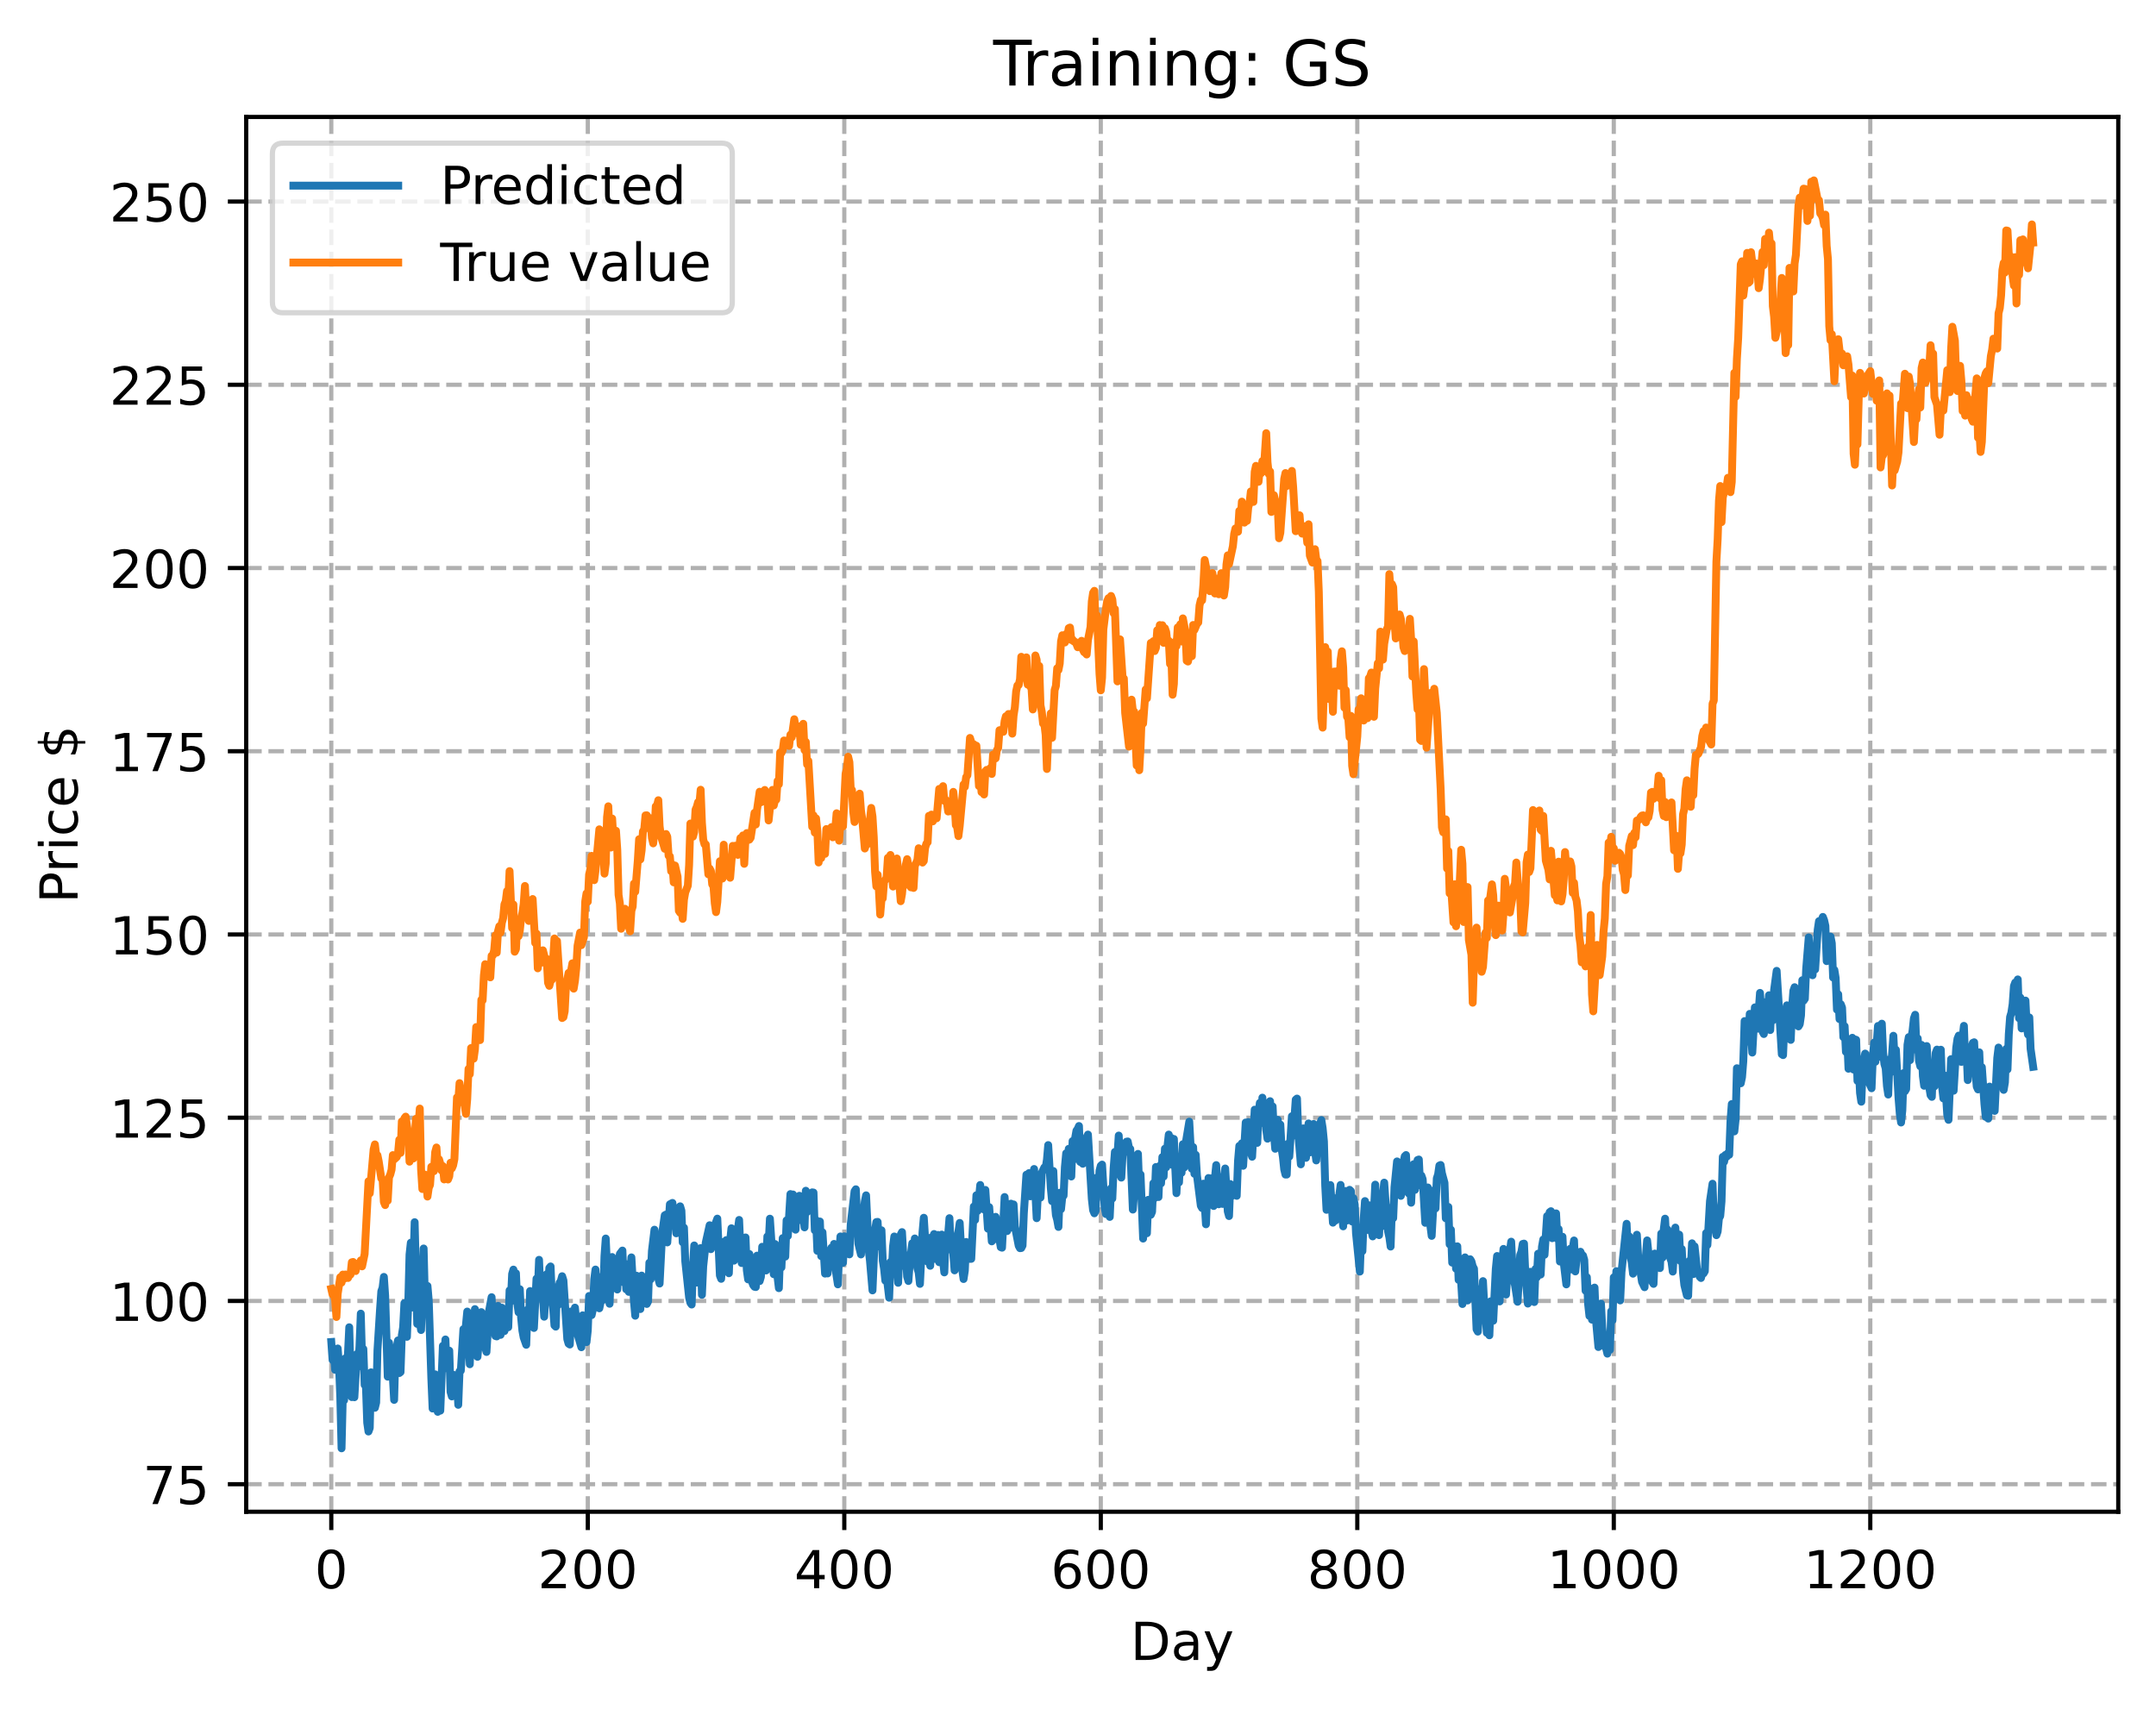 <?xml version="1.0" encoding="utf-8" standalone="no"?>
<!DOCTYPE svg PUBLIC "-//W3C//DTD SVG 1.1//EN"
  "http://www.w3.org/Graphics/SVG/1.1/DTD/svg11.dtd">
<!-- Created with matplotlib (https://matplotlib.org/) -->
<svg height="325.986pt" version="1.1" viewBox="0 0 411.286 325.986" width="411.286pt" xmlns="http://www.w3.org/2000/svg" xmlns:xlink="http://www.w3.org/1999/xlink">
 <defs>
  <style type="text/css">
*{stroke-linecap:butt;stroke-linejoin:round;}
  </style>
 </defs>
 <g id="figure_1">
  <g id="patch_1">
   <path d="M 0 325.986 
L 411.286 325.986 
L 411.286 0 
L 0 0 
z
" style="fill:#ffffff;"/>
  </g>
  <g id="axes_1">
   <g id="patch_2">
    <path d="M 46.966 288.43 
L 404.086 288.43 
L 404.086 22.318 
L 46.966 22.318 
z
" style="fill:#ffffff;"/>
   </g>
   <g id="matplotlib.axis_1">
    <g id="xtick_1">
     <g id="line2d_1">
      <path clip-path="url(#p49bdba8a7f)" d="M 63.198 288.43 
L 63.198 22.318 
" style="fill:none;stroke:#b0b0b0;stroke-dasharray:2.96,1.28;stroke-dashoffset:0;stroke-width:0.8;"/>
     </g>
     <g id="line2d_2">
      <defs>
       <path d="M 0 0 
L 0 3.5 
" id="m9b047703fe" style="stroke:#000000;stroke-width:0.8;"/>
      </defs>
      <g>
       <use style="stroke:#000000;stroke-width:0.8;" x="63.198" xlink:href="#m9b047703fe" y="288.43"/>
      </g>
     </g>
     <g id="text_1">
      <!-- 0 -->
      <defs>
       <path d="M 31.781 66.406 
Q 24.172 66.406 20.328 58.906 
Q 16.5 51.422 16.5 36.375 
Q 16.5 21.391 20.328 13.891 
Q 24.172 6.391 31.781 6.391 
Q 39.453 6.391 43.281 13.891 
Q 47.125 21.391 47.125 36.375 
Q 47.125 51.422 43.281 58.906 
Q 39.453 66.406 31.781 66.406 
z
M 31.781 74.219 
Q 44.047 74.219 50.516 64.516 
Q 56.984 54.828 56.984 36.375 
Q 56.984 17.969 50.516 8.266 
Q 44.047 -1.422 31.781 -1.422 
Q 19.531 -1.422 13.062 8.266 
Q 6.594 17.969 6.594 36.375 
Q 6.594 54.828 13.062 64.516 
Q 19.531 74.219 31.781 74.219 
z
" id="DejaVuSans-48"/>
      </defs>
      <g transform="translate(60.017 303.029)scale(0.1 -0.1)">
       <use xlink:href="#DejaVuSans-48"/>
      </g>
     </g>
    </g>
    <g id="xtick_2">
     <g id="line2d_3">
      <path clip-path="url(#p49bdba8a7f)" d="M 112.129 288.43 
L 112.129 22.318 
" style="fill:none;stroke:#b0b0b0;stroke-dasharray:2.96,1.28;stroke-dashoffset:0;stroke-width:0.8;"/>
     </g>
     <g id="line2d_4">
      <g>
       <use style="stroke:#000000;stroke-width:0.8;" x="112.129" xlink:href="#m9b047703fe" y="288.43"/>
      </g>
     </g>
     <g id="text_2">
      <!-- 200 -->
      <defs>
       <path d="M 19.188 8.297 
L 53.609 8.297 
L 53.609 0 
L 7.328 0 
L 7.328 8.297 
Q 12.938 14.109 22.625 23.891 
Q 32.328 33.688 34.812 36.531 
Q 39.547 41.844 41.422 45.531 
Q 43.312 49.219 43.312 52.781 
Q 43.312 58.594 39.234 62.25 
Q 35.156 65.922 28.609 65.922 
Q 23.969 65.922 18.812 64.312 
Q 13.672 62.703 7.812 59.422 
L 7.812 69.391 
Q 13.766 71.781 18.938 73 
Q 24.125 74.219 28.422 74.219 
Q 39.75 74.219 46.484 68.547 
Q 53.219 62.891 53.219 53.422 
Q 53.219 48.922 51.531 44.891 
Q 49.859 40.875 45.406 35.406 
Q 44.188 33.984 37.641 27.219 
Q 31.109 20.453 19.188 8.297 
z
" id="DejaVuSans-50"/>
      </defs>
      <g transform="translate(102.585 303.029)scale(0.1 -0.1)">
       <use xlink:href="#DejaVuSans-50"/>
       <use x="63.623" xlink:href="#DejaVuSans-48"/>
       <use x="127.246" xlink:href="#DejaVuSans-48"/>
      </g>
     </g>
    </g>
    <g id="xtick_3">
     <g id="line2d_5">
      <path clip-path="url(#p49bdba8a7f)" d="M 161.06 288.43 
L 161.06 22.318 
" style="fill:none;stroke:#b0b0b0;stroke-dasharray:2.96,1.28;stroke-dashoffset:0;stroke-width:0.8;"/>
     </g>
     <g id="line2d_6">
      <g>
       <use style="stroke:#000000;stroke-width:0.8;" x="161.06" xlink:href="#m9b047703fe" y="288.43"/>
      </g>
     </g>
     <g id="text_3">
      <!-- 400 -->
      <defs>
       <path d="M 37.797 64.312 
L 12.891 25.391 
L 37.797 25.391 
z
M 35.203 72.906 
L 47.609 72.906 
L 47.609 25.391 
L 58.016 25.391 
L 58.016 17.188 
L 47.609 17.188 
L 47.609 0 
L 37.797 0 
L 37.797 17.188 
L 4.891 17.188 
L 4.891 26.703 
z
" id="DejaVuSans-52"/>
      </defs>
      <g transform="translate(151.516 303.029)scale(0.1 -0.1)">
       <use xlink:href="#DejaVuSans-52"/>
       <use x="63.623" xlink:href="#DejaVuSans-48"/>
       <use x="127.246" xlink:href="#DejaVuSans-48"/>
      </g>
     </g>
    </g>
    <g id="xtick_4">
     <g id="line2d_7">
      <path clip-path="url(#p49bdba8a7f)" d="M 209.99 288.43 
L 209.99 22.318 
" style="fill:none;stroke:#b0b0b0;stroke-dasharray:2.96,1.28;stroke-dashoffset:0;stroke-width:0.8;"/>
     </g>
     <g id="line2d_8">
      <g>
       <use style="stroke:#000000;stroke-width:0.8;" x="209.99" xlink:href="#m9b047703fe" y="288.43"/>
      </g>
     </g>
     <g id="text_4">
      <!-- 600 -->
      <defs>
       <path d="M 33.016 40.375 
Q 26.375 40.375 22.484 35.828 
Q 18.609 31.297 18.609 23.391 
Q 18.609 15.531 22.484 10.953 
Q 26.375 6.391 33.016 6.391 
Q 39.656 6.391 43.531 10.953 
Q 47.406 15.531 47.406 23.391 
Q 47.406 31.297 43.531 35.828 
Q 39.656 40.375 33.016 40.375 
z
M 52.594 71.297 
L 52.594 62.312 
Q 48.875 64.062 45.094 64.984 
Q 41.312 65.922 37.594 65.922 
Q 27.828 65.922 22.672 59.328 
Q 17.531 52.734 16.797 39.406 
Q 19.672 43.656 24.016 45.922 
Q 28.375 48.188 33.594 48.188 
Q 44.578 48.188 50.953 41.516 
Q 57.328 34.859 57.328 23.391 
Q 57.328 12.156 50.688 5.359 
Q 44.047 -1.422 33.016 -1.422 
Q 20.359 -1.422 13.672 8.266 
Q 6.984 17.969 6.984 36.375 
Q 6.984 53.656 15.188 63.938 
Q 23.391 74.219 37.203 74.219 
Q 40.922 74.219 44.703 73.484 
Q 48.484 72.75 52.594 71.297 
z
" id="DejaVuSans-54"/>
      </defs>
      <g transform="translate(200.446 303.029)scale(0.1 -0.1)">
       <use xlink:href="#DejaVuSans-54"/>
       <use x="63.623" xlink:href="#DejaVuSans-48"/>
       <use x="127.246" xlink:href="#DejaVuSans-48"/>
      </g>
     </g>
    </g>
    <g id="xtick_5">
     <g id="line2d_9">
      <path clip-path="url(#p49bdba8a7f)" d="M 258.921 288.43 
L 258.921 22.318 
" style="fill:none;stroke:#b0b0b0;stroke-dasharray:2.96,1.28;stroke-dashoffset:0;stroke-width:0.8;"/>
     </g>
     <g id="line2d_10">
      <g>
       <use style="stroke:#000000;stroke-width:0.8;" x="258.921" xlink:href="#m9b047703fe" y="288.43"/>
      </g>
     </g>
     <g id="text_5">
      <!-- 800 -->
      <defs>
       <path d="M 31.781 34.625 
Q 24.75 34.625 20.719 30.859 
Q 16.703 27.094 16.703 20.516 
Q 16.703 13.922 20.719 10.156 
Q 24.75 6.391 31.781 6.391 
Q 38.812 6.391 42.859 10.172 
Q 46.922 13.969 46.922 20.516 
Q 46.922 27.094 42.891 30.859 
Q 38.875 34.625 31.781 34.625 
z
M 21.922 38.812 
Q 15.578 40.375 12.031 44.719 
Q 8.5 49.078 8.5 55.328 
Q 8.5 64.062 14.719 69.141 
Q 20.953 74.219 31.781 74.219 
Q 42.672 74.219 48.875 69.141 
Q 55.078 64.062 55.078 55.328 
Q 55.078 49.078 51.531 44.719 
Q 48 40.375 41.703 38.812 
Q 48.828 37.156 52.797 32.312 
Q 56.781 27.484 56.781 20.516 
Q 56.781 9.906 50.312 4.234 
Q 43.844 -1.422 31.781 -1.422 
Q 19.734 -1.422 13.25 4.234 
Q 6.781 9.906 6.781 20.516 
Q 6.781 27.484 10.781 32.312 
Q 14.797 37.156 21.922 38.812 
z
M 18.312 54.391 
Q 18.312 48.734 21.844 45.562 
Q 25.391 42.391 31.781 42.391 
Q 38.141 42.391 41.719 45.562 
Q 45.312 48.734 45.312 54.391 
Q 45.312 60.062 41.719 63.234 
Q 38.141 66.406 31.781 66.406 
Q 25.391 66.406 21.844 63.234 
Q 18.312 60.062 18.312 54.391 
z
" id="DejaVuSans-56"/>
      </defs>
      <g transform="translate(249.377 303.029)scale(0.1 -0.1)">
       <use xlink:href="#DejaVuSans-56"/>
       <use x="63.623" xlink:href="#DejaVuSans-48"/>
       <use x="127.246" xlink:href="#DejaVuSans-48"/>
      </g>
     </g>
    </g>
    <g id="xtick_6">
     <g id="line2d_11">
      <path clip-path="url(#p49bdba8a7f)" d="M 307.851 288.43 
L 307.851 22.318 
" style="fill:none;stroke:#b0b0b0;stroke-dasharray:2.96,1.28;stroke-dashoffset:0;stroke-width:0.8;"/>
     </g>
     <g id="line2d_12">
      <g>
       <use style="stroke:#000000;stroke-width:0.8;" x="307.851" xlink:href="#m9b047703fe" y="288.43"/>
      </g>
     </g>
     <g id="text_6">
      <!-- 1000 -->
      <defs>
       <path d="M 12.406 8.297 
L 28.516 8.297 
L 28.516 63.922 
L 10.984 60.406 
L 10.984 69.391 
L 28.422 72.906 
L 38.281 72.906 
L 38.281 8.297 
L 54.391 8.297 
L 54.391 0 
L 12.406 0 
z
" id="DejaVuSans-49"/>
      </defs>
      <g transform="translate(295.126 303.029)scale(0.1 -0.1)">
       <use xlink:href="#DejaVuSans-49"/>
       <use x="63.623" xlink:href="#DejaVuSans-48"/>
       <use x="127.246" xlink:href="#DejaVuSans-48"/>
       <use x="190.869" xlink:href="#DejaVuSans-48"/>
      </g>
     </g>
    </g>
    <g id="xtick_7">
     <g id="line2d_13">
      <path clip-path="url(#p49bdba8a7f)" d="M 356.782 288.43 
L 356.782 22.318 
" style="fill:none;stroke:#b0b0b0;stroke-dasharray:2.96,1.28;stroke-dashoffset:0;stroke-width:0.8;"/>
     </g>
     <g id="line2d_14">
      <g>
       <use style="stroke:#000000;stroke-width:0.8;" x="356.782" xlink:href="#m9b047703fe" y="288.43"/>
      </g>
     </g>
     <g id="text_7">
      <!-- 1200 -->
      <g transform="translate(344.057 303.029)scale(0.1 -0.1)">
       <use xlink:href="#DejaVuSans-49"/>
       <use x="63.623" xlink:href="#DejaVuSans-50"/>
       <use x="127.246" xlink:href="#DejaVuSans-48"/>
       <use x="190.869" xlink:href="#DejaVuSans-48"/>
      </g>
     </g>
    </g>
    <g id="text_8">
     <!-- Day -->
     <defs>
      <path d="M 19.672 64.797 
L 19.672 8.109 
L 31.594 8.109 
Q 46.688 8.109 53.688 14.938 
Q 60.688 21.781 60.688 36.531 
Q 60.688 51.172 53.688 57.984 
Q 46.688 64.797 31.594 64.797 
z
M 9.812 72.906 
L 30.078 72.906 
Q 51.266 72.906 61.172 64.094 
Q 71.094 55.281 71.094 36.531 
Q 71.094 17.672 61.125 8.828 
Q 51.172 0 30.078 0 
L 9.812 0 
z
" id="DejaVuSans-68"/>
      <path d="M 34.281 27.484 
Q 23.391 27.484 19.188 25 
Q 14.984 22.516 14.984 16.5 
Q 14.984 11.719 18.141 8.906 
Q 21.297 6.109 26.703 6.109 
Q 34.188 6.109 38.703 11.406 
Q 43.219 16.703 43.219 25.484 
L 43.219 27.484 
z
M 52.203 31.203 
L 52.203 0 
L 43.219 0 
L 43.219 8.297 
Q 40.141 3.328 35.547 0.953 
Q 30.953 -1.422 24.312 -1.422 
Q 15.922 -1.422 10.953 3.297 
Q 6 8.016 6 15.922 
Q 6 25.141 12.172 29.828 
Q 18.359 34.516 30.609 34.516 
L 43.219 34.516 
L 43.219 35.406 
Q 43.219 41.609 39.141 45 
Q 35.062 48.391 27.688 48.391 
Q 23 48.391 18.547 47.266 
Q 14.109 46.141 10.016 43.891 
L 10.016 52.203 
Q 14.938 54.109 19.578 55.047 
Q 24.219 56 28.609 56 
Q 40.484 56 46.344 49.844 
Q 52.203 43.703 52.203 31.203 
z
" id="DejaVuSans-97"/>
      <path d="M 32.172 -5.078 
Q 28.375 -14.844 24.75 -17.812 
Q 21.141 -20.797 15.094 -20.797 
L 7.906 -20.797 
L 7.906 -13.281 
L 13.188 -13.281 
Q 16.891 -13.281 18.938 -11.516 
Q 21 -9.766 23.484 -3.219 
L 25.094 0.875 
L 2.984 54.688 
L 12.5 54.688 
L 29.594 11.922 
L 46.688 54.688 
L 56.203 54.688 
z
" id="DejaVuSans-121"/>
     </defs>
     <g transform="translate(215.652 316.707)scale(0.1 -0.1)">
      <use xlink:href="#DejaVuSans-68"/>
      <use x="77.002" xlink:href="#DejaVuSans-97"/>
      <use x="138.281" xlink:href="#DejaVuSans-121"/>
     </g>
    </g>
   </g>
   <g id="matplotlib.axis_2">
    <g id="ytick_1">
     <g id="line2d_15">
      <path clip-path="url(#p49bdba8a7f)" d="M 46.966 283.174 
L 404.086 283.174 
" style="fill:none;stroke:#b0b0b0;stroke-dasharray:2.96,1.28;stroke-dashoffset:0;stroke-width:0.8;"/>
     </g>
     <g id="line2d_16">
      <defs>
       <path d="M 0 0 
L -3.5 0 
" id="m73aededfc1" style="stroke:#000000;stroke-width:0.8;"/>
      </defs>
      <g>
       <use style="stroke:#000000;stroke-width:0.8;" x="46.966" xlink:href="#m73aededfc1" y="283.174"/>
      </g>
     </g>
     <g id="text_9">
      <!-- 75 -->
      <defs>
       <path d="M 8.203 72.906 
L 55.078 72.906 
L 55.078 68.703 
L 28.609 0 
L 18.312 0 
L 43.219 64.594 
L 8.203 64.594 
z
" id="DejaVuSans-55"/>
       <path d="M 10.797 72.906 
L 49.516 72.906 
L 49.516 64.594 
L 19.828 64.594 
L 19.828 46.734 
Q 21.969 47.469 24.109 47.828 
Q 26.266 48.188 28.422 48.188 
Q 40.625 48.188 47.75 41.5 
Q 54.891 34.812 54.891 23.391 
Q 54.891 11.625 47.562 5.094 
Q 40.234 -1.422 26.906 -1.422 
Q 22.312 -1.422 17.547 -0.641 
Q 12.797 0.141 7.719 1.703 
L 7.719 11.625 
Q 12.109 9.234 16.797 8.062 
Q 21.484 6.891 26.703 6.891 
Q 35.156 6.891 40.078 11.328 
Q 45.016 15.766 45.016 23.391 
Q 45.016 31 40.078 35.438 
Q 35.156 39.891 26.703 39.891 
Q 22.75 39.891 18.812 39.016 
Q 14.891 38.141 10.797 36.281 
z
" id="DejaVuSans-53"/>
      </defs>
      <g transform="translate(27.241 286.973)scale(0.1 -0.1)">
       <use xlink:href="#DejaVuSans-55"/>
       <use x="63.623" xlink:href="#DejaVuSans-53"/>
      </g>
     </g>
    </g>
    <g id="ytick_2">
     <g id="line2d_17">
      <path clip-path="url(#p49bdba8a7f)" d="M 46.966 248.214 
L 404.086 248.214 
" style="fill:none;stroke:#b0b0b0;stroke-dasharray:2.96,1.28;stroke-dashoffset:0;stroke-width:0.8;"/>
     </g>
     <g id="line2d_18">
      <g>
       <use style="stroke:#000000;stroke-width:0.8;" x="46.966" xlink:href="#m73aededfc1" y="248.214"/>
      </g>
     </g>
     <g id="text_10">
      <!-- 100 -->
      <g transform="translate(20.878 252.013)scale(0.1 -0.1)">
       <use xlink:href="#DejaVuSans-49"/>
       <use x="63.623" xlink:href="#DejaVuSans-48"/>
       <use x="127.246" xlink:href="#DejaVuSans-48"/>
      </g>
     </g>
    </g>
    <g id="ytick_3">
     <g id="line2d_19">
      <path clip-path="url(#p49bdba8a7f)" d="M 46.966 213.254 
L 404.086 213.254 
" style="fill:none;stroke:#b0b0b0;stroke-dasharray:2.96,1.28;stroke-dashoffset:0;stroke-width:0.8;"/>
     </g>
     <g id="line2d_20">
      <g>
       <use style="stroke:#000000;stroke-width:0.8;" x="46.966" xlink:href="#m73aededfc1" y="213.254"/>
      </g>
     </g>
     <g id="text_11">
      <!-- 125 -->
      <g transform="translate(20.878 217.054)scale(0.1 -0.1)">
       <use xlink:href="#DejaVuSans-49"/>
       <use x="63.623" xlink:href="#DejaVuSans-50"/>
       <use x="127.246" xlink:href="#DejaVuSans-53"/>
      </g>
     </g>
    </g>
    <g id="ytick_4">
     <g id="line2d_21">
      <path clip-path="url(#p49bdba8a7f)" d="M 46.966 178.295 
L 404.086 178.295 
" style="fill:none;stroke:#b0b0b0;stroke-dasharray:2.96,1.28;stroke-dashoffset:0;stroke-width:0.8;"/>
     </g>
     <g id="line2d_22">
      <g>
       <use style="stroke:#000000;stroke-width:0.8;" x="46.966" xlink:href="#m73aededfc1" y="178.295"/>
      </g>
     </g>
     <g id="text_12">
      <!-- 150 -->
      <g transform="translate(20.878 182.094)scale(0.1 -0.1)">
       <use xlink:href="#DejaVuSans-49"/>
       <use x="63.623" xlink:href="#DejaVuSans-53"/>
       <use x="127.246" xlink:href="#DejaVuSans-48"/>
      </g>
     </g>
    </g>
    <g id="ytick_5">
     <g id="line2d_23">
      <path clip-path="url(#p49bdba8a7f)" d="M 46.966 143.335 
L 404.086 143.335 
" style="fill:none;stroke:#b0b0b0;stroke-dasharray:2.96,1.28;stroke-dashoffset:0;stroke-width:0.8;"/>
     </g>
     <g id="line2d_24">
      <g>
       <use style="stroke:#000000;stroke-width:0.8;" x="46.966" xlink:href="#m73aededfc1" y="143.335"/>
      </g>
     </g>
     <g id="text_13">
      <!-- 175 -->
      <g transform="translate(20.878 147.134)scale(0.1 -0.1)">
       <use xlink:href="#DejaVuSans-49"/>
       <use x="63.623" xlink:href="#DejaVuSans-55"/>
       <use x="127.246" xlink:href="#DejaVuSans-53"/>
      </g>
     </g>
    </g>
    <g id="ytick_6">
     <g id="line2d_25">
      <path clip-path="url(#p49bdba8a7f)" d="M 46.966 108.375 
L 404.086 108.375 
" style="fill:none;stroke:#b0b0b0;stroke-dasharray:2.96,1.28;stroke-dashoffset:0;stroke-width:0.8;"/>
     </g>
     <g id="line2d_26">
      <g>
       <use style="stroke:#000000;stroke-width:0.8;" x="46.966" xlink:href="#m73aededfc1" y="108.375"/>
      </g>
     </g>
     <g id="text_14">
      <!-- 200 -->
      <g transform="translate(20.878 112.174)scale(0.1 -0.1)">
       <use xlink:href="#DejaVuSans-50"/>
       <use x="63.623" xlink:href="#DejaVuSans-48"/>
       <use x="127.246" xlink:href="#DejaVuSans-48"/>
      </g>
     </g>
    </g>
    <g id="ytick_7">
     <g id="line2d_27">
      <path clip-path="url(#p49bdba8a7f)" d="M 46.966 73.415 
L 404.086 73.415 
" style="fill:none;stroke:#b0b0b0;stroke-dasharray:2.96,1.28;stroke-dashoffset:0;stroke-width:0.8;"/>
     </g>
     <g id="line2d_28">
      <g>
       <use style="stroke:#000000;stroke-width:0.8;" x="46.966" xlink:href="#m73aededfc1" y="73.415"/>
      </g>
     </g>
     <g id="text_15">
      <!-- 225 -->
      <g transform="translate(20.878 77.214)scale(0.1 -0.1)">
       <use xlink:href="#DejaVuSans-50"/>
       <use x="63.623" xlink:href="#DejaVuSans-50"/>
       <use x="127.246" xlink:href="#DejaVuSans-53"/>
      </g>
     </g>
    </g>
    <g id="ytick_8">
     <g id="line2d_29">
      <path clip-path="url(#p49bdba8a7f)" d="M 46.966 38.455 
L 404.086 38.455 
" style="fill:none;stroke:#b0b0b0;stroke-dasharray:2.96,1.28;stroke-dashoffset:0;stroke-width:0.8;"/>
     </g>
     <g id="line2d_30">
      <g>
       <use style="stroke:#000000;stroke-width:0.8;" x="46.966" xlink:href="#m73aededfc1" y="38.455"/>
      </g>
     </g>
     <g id="text_16">
      <!-- 250 -->
      <g transform="translate(20.878 42.255)scale(0.1 -0.1)">
       <use xlink:href="#DejaVuSans-50"/>
       <use x="63.623" xlink:href="#DejaVuSans-53"/>
       <use x="127.246" xlink:href="#DejaVuSans-48"/>
      </g>
     </g>
    </g>
    <g id="text_17">
     <!-- Price $ -->
     <defs>
      <path d="M 19.672 64.797 
L 19.672 37.406 
L 32.078 37.406 
Q 38.969 37.406 42.719 40.969 
Q 46.484 44.531 46.484 51.125 
Q 46.484 57.672 42.719 61.234 
Q 38.969 64.797 32.078 64.797 
z
M 9.812 72.906 
L 32.078 72.906 
Q 44.344 72.906 50.609 67.359 
Q 56.891 61.812 56.891 51.125 
Q 56.891 40.328 50.609 34.812 
Q 44.344 29.297 32.078 29.297 
L 19.672 29.297 
L 19.672 0 
L 9.812 0 
z
" id="DejaVuSans-80"/>
      <path d="M 41.109 46.297 
Q 39.594 47.172 37.812 47.578 
Q 36.031 48 33.891 48 
Q 26.266 48 22.188 43.047 
Q 18.109 38.094 18.109 28.812 
L 18.109 0 
L 9.078 0 
L 9.078 54.688 
L 18.109 54.688 
L 18.109 46.188 
Q 20.953 51.172 25.484 53.578 
Q 30.031 56 36.531 56 
Q 37.453 56 38.578 55.875 
Q 39.703 55.766 41.062 55.516 
z
" id="DejaVuSans-114"/>
      <path d="M 9.422 54.688 
L 18.406 54.688 
L 18.406 0 
L 9.422 0 
z
M 9.422 75.984 
L 18.406 75.984 
L 18.406 64.594 
L 9.422 64.594 
z
" id="DejaVuSans-105"/>
      <path d="M 48.781 52.594 
L 48.781 44.188 
Q 44.969 46.297 41.141 47.344 
Q 37.312 48.391 33.406 48.391 
Q 24.656 48.391 19.812 42.844 
Q 14.984 37.312 14.984 27.297 
Q 14.984 17.281 19.812 11.734 
Q 24.656 6.203 33.406 6.203 
Q 37.312 6.203 41.141 7.25 
Q 44.969 8.297 48.781 10.406 
L 48.781 2.094 
Q 45.016 0.344 40.984 -0.531 
Q 36.969 -1.422 32.422 -1.422 
Q 20.062 -1.422 12.781 6.344 
Q 5.516 14.109 5.516 27.297 
Q 5.516 40.672 12.859 48.328 
Q 20.219 56 33.016 56 
Q 37.156 56 41.109 55.141 
Q 45.062 54.297 48.781 52.594 
z
" id="DejaVuSans-99"/>
      <path d="M 56.203 29.594 
L 56.203 25.203 
L 14.891 25.203 
Q 15.484 15.922 20.484 11.062 
Q 25.484 6.203 34.422 6.203 
Q 39.594 6.203 44.453 7.469 
Q 49.312 8.734 54.109 11.281 
L 54.109 2.781 
Q 49.266 0.734 44.188 -0.344 
Q 39.109 -1.422 33.891 -1.422 
Q 20.797 -1.422 13.156 6.188 
Q 5.516 13.812 5.516 26.812 
Q 5.516 40.234 12.766 48.109 
Q 20.016 56 32.328 56 
Q 43.359 56 49.781 48.891 
Q 56.203 41.797 56.203 29.594 
z
M 47.219 32.234 
Q 47.125 39.594 43.094 43.984 
Q 39.062 48.391 32.422 48.391 
Q 24.906 48.391 20.391 44.141 
Q 15.875 39.891 15.188 32.172 
z
" id="DejaVuSans-101"/>
      <path id="DejaVuSans-32"/>
      <path d="M 33.797 -14.703 
L 28.906 -14.703 
L 28.859 0 
Q 23.734 0.094 18.609 1.188 
Q 13.484 2.297 8.297 4.5 
L 8.297 13.281 
Q 13.281 10.156 18.375 8.562 
Q 23.484 6.984 28.906 6.938 
L 28.906 29.203 
Q 18.109 30.953 13.203 35.156 
Q 8.297 39.359 8.297 46.688 
Q 8.297 54.641 13.625 59.219 
Q 18.953 63.812 28.906 64.5 
L 28.906 75.984 
L 33.797 75.984 
L 33.797 64.656 
Q 38.328 64.453 42.578 63.688 
Q 46.828 62.938 50.875 61.625 
L 50.875 53.078 
Q 46.828 55.125 42.547 56.25 
Q 38.281 57.375 33.797 57.562 
L 33.797 36.719 
Q 44.875 35.016 50.094 30.609 
Q 55.328 26.219 55.328 18.609 
Q 55.328 10.359 49.781 5.594 
Q 44.234 0.828 33.797 0.094 
z
M 28.906 37.594 
L 28.906 57.625 
Q 23.25 56.984 20.266 54.391 
Q 17.281 51.812 17.281 47.516 
Q 17.281 43.312 20.031 40.969 
Q 22.797 38.625 28.906 37.594 
z
M 33.797 28.219 
L 33.797 7.078 
Q 39.984 7.906 43.141 10.594 
Q 46.297 13.281 46.297 17.672 
Q 46.297 21.969 43.281 24.5 
Q 40.281 27.047 33.797 28.219 
z
" id="DejaVuSans-36"/>
     </defs>
     <g transform="translate(14.798 172.342)rotate(-90)scale(0.1 -0.1)">
      <use xlink:href="#DejaVuSans-80"/>
      <use x="58.553" xlink:href="#DejaVuSans-114"/>
      <use x="99.666" xlink:href="#DejaVuSans-105"/>
      <use x="127.449" xlink:href="#DejaVuSans-99"/>
      <use x="182.43" xlink:href="#DejaVuSans-101"/>
      <use x="243.953" xlink:href="#DejaVuSans-32"/>
      <use x="275.74" xlink:href="#DejaVuSans-36"/>
     </g>
    </g>
   </g>
   <g id="line2d_31">
    <path clip-path="url(#p49bdba8a7f)" d="M 63.198 256.04 
L 63.443 259.495 
L 63.688 258.097 
L 63.932 261.359 
L 64.177 258.563 
L 64.422 257.279 
L 64.666 260.496 
L 64.911 266.466 
L 65.156 276.334 
L 65.4 266.131 
L 65.645 267.167 
L 65.89 259.151 
L 66.134 260.919 
L 66.379 258.26 
L 66.623 253.23 
L 66.868 262.213 
L 67.113 266.563 
L 67.357 265.548 
L 67.602 266.585 
L 68.091 258.341 
L 68.336 260.76 
L 68.581 256.78 
L 68.825 250.629 
L 69.07 259.249 
L 69.315 257.375 
L 69.559 264.24 
L 69.804 264.475 
L 70.049 271.45 
L 70.293 273.127 
L 70.538 272.453 
L 70.783 261.832 
L 71.027 262.844 
L 71.517 268.602 
L 71.761 267.601 
L 72.006 257.625 
L 72.495 249.839 
L 72.74 246.368 
L 72.984 245.687 
L 73.229 243.627 
L 73.474 247.203 
L 73.963 262.661 
L 74.208 256.175 
L 74.452 258.239 
L 74.697 258.459 
L 75.186 267.094 
L 75.431 258.172 
L 75.92 255.742 
L 76.165 261.977 
L 76.41 261.784 
L 76.654 254.751 
L 76.899 253.249 
L 77.144 248.63 
L 77.388 253.48 
L 77.633 255.059 
L 77.878 248.776 
L 78.122 239.353 
L 78.367 237.1 
L 78.611 249.464 
L 79.101 233.184 
L 79.59 252.596 
L 79.835 247.446 
L 80.079 252.271 
L 80.324 253.764 
L 80.813 238.203 
L 81.058 247.98 
L 81.547 245.352 
L 81.792 248.164 
L 82.281 262.978 
L 82.526 268.743 
L 83.015 262.214 
L 83.505 269.371 
L 83.749 265.262 
L 83.994 269.148 
L 84.483 256.778 
L 84.728 258.901 
L 84.972 255.562 
L 85.217 261.072 
L 85.462 260.404 
L 85.706 257.699 
L 85.951 265.565 
L 86.196 266.431 
L 86.44 262.299 
L 86.685 262.354 
L 86.93 263.202 
L 87.174 263.545 
L 87.419 268.034 
L 87.664 261.63 
L 87.908 261.524 
L 88.398 253.601 
L 88.642 255.296 
L 89.132 250.232 
L 89.621 260.293 
L 89.866 253.418 
L 90.11 256.734 
L 90.599 249.77 
L 91.089 258.871 
L 91.823 250.342 
L 92.067 255.125 
L 92.312 252.444 
L 92.557 257.038 
L 92.801 257.951 
L 93.291 250.136 
L 93.78 247.494 
L 94.025 252.623 
L 94.269 253.372 
L 94.514 254.904 
L 94.759 254.985 
L 95.003 249.147 
L 95.248 253 
L 95.493 254.687 
L 95.737 249.499 
L 95.982 252.889 
L 96.227 253.97 
L 96.716 251.933 
L 96.96 253.231 
L 97.205 246.197 
L 97.45 248.3 
L 97.694 243.072 
L 97.939 242.231 
L 98.184 246.822 
L 98.428 242.934 
L 98.673 248.579 
L 98.918 250.376 
L 99.162 245.972 
L 99.407 251.353 
L 99.652 253.876 
L 99.896 255.193 
L 100.386 256.58 
L 100.63 249.878 
L 100.875 252.643 
L 101.12 246.323 
L 101.854 253.37 
L 102.343 243.959 
L 102.587 246.383 
L 102.832 240.364 
L 103.077 246.371 
L 103.321 243.399 
L 103.811 251.224 
L 104.3 243.104 
L 104.545 245.551 
L 104.789 241.913 
L 105.034 241.63 
L 105.279 247.542 
L 105.523 249.686 
L 105.768 252.875 
L 106.013 253.115 
L 106.257 245.535 
L 106.502 248.959 
L 106.747 244.754 
L 106.991 244.392 
L 107.236 243.492 
L 107.481 244.288 
L 108.215 255.494 
L 108.459 256.352 
L 108.704 256.529 
L 108.948 250.214 
L 109.193 253.463 
L 109.438 253.764 
L 109.682 249.487 
L 110.172 254.575 
L 110.906 257.046 
L 111.15 250.951 
L 111.884 256.068 
L 112.129 253.86 
L 112.374 247.26 
L 112.618 250.608 
L 112.863 250.916 
L 113.108 249.819 
L 113.352 244.096 
L 113.597 242.219 
L 114.086 249.345 
L 114.331 249.62 
L 114.575 248.438 
L 114.82 243.566 
L 115.065 248.014 
L 115.309 239.652 
L 115.554 236.301 
L 116.043 247.311 
L 116.288 248.757 
L 116.533 242.665 
L 116.777 239.83 
L 117.022 245.362 
L 117.267 240.319 
L 117.511 244.772 
L 117.756 246.035 
L 118.001 241.406 
L 118.245 239.241 
L 118.735 238.597 
L 118.979 244.67 
L 119.224 241.116 
L 119.469 246.001 
L 119.713 241.47 
L 119.958 246.484 
L 120.447 239.899 
L 120.936 248.307 
L 121.181 251.035 
L 121.426 243.394 
L 121.915 248.114 
L 122.16 249.761 
L 122.404 243.371 
L 122.649 246.747 
L 122.894 247.767 
L 123.383 248.79 
L 123.628 248.306 
L 123.872 240.916 
L 124.117 244.099 
L 124.362 238.672 
L 124.851 234.616 
L 125.34 242.977 
L 125.83 244.901 
L 126.319 235.264 
L 126.808 231.869 
L 127.053 231.733 
L 127.297 237.05 
L 127.787 229.771 
L 128.276 229.51 
L 128.521 232.989 
L 128.765 230.443 
L 129.01 235.313 
L 129.255 232.488 
L 129.744 230.152 
L 129.989 230.988 
L 130.233 237.028 
L 130.478 234.239 
L 130.723 240.638 
L 131.457 247.576 
L 131.701 248.577 
L 131.946 248.901 
L 132.191 241.594 
L 132.435 237.621 
L 132.924 244.714 
L 133.169 243.977 
L 133.414 244.17 
L 133.658 238.13 
L 133.903 247.049 
L 134.148 241.626 
L 134.637 237.06 
L 135.371 233.766 
L 135.616 238.335 
L 136.105 234.489 
L 136.839 232.505 
L 137.328 243.365 
L 137.573 243.997 
L 138.062 236.933 
L 138.307 241.015 
L 138.551 236.605 
L 139.041 242.93 
L 139.285 236.702 
L 139.53 234.345 
L 140.019 240.531 
L 140.264 236.834 
L 140.509 238.817 
L 140.753 234.556 
L 140.998 232.757 
L 141.243 238.29 
L 141.487 240.99 
L 141.732 236.736 
L 141.977 240.595 
L 142.221 236.098 
L 142.466 242.351 
L 142.711 244.103 
L 142.955 239.258 
L 143.2 242.779 
L 143.445 244.538 
L 143.689 245.202 
L 143.934 245.511 
L 144.178 245.565 
L 144.423 239.565 
L 144.912 244.434 
L 145.157 243.61 
L 145.402 237.872 
L 145.646 241.45 
L 145.891 241.516 
L 146.136 242.405 
L 146.38 235.912 
L 146.625 237.333 
L 146.87 232.515 
L 147.359 239.84 
L 147.604 243.119 
L 147.848 237.351 
L 148.093 241.696 
L 148.582 245.776 
L 148.827 238.541 
L 149.072 241.82 
L 149.316 236.222 
L 149.806 239.76 
L 150.05 232.834 
L 150.295 235.822 
L 150.784 227.82 
L 151.029 232.547 
L 151.273 227.901 
L 151.763 234.62 
L 152.007 229.231 
L 152.252 232.43 
L 152.497 228.145 
L 152.741 232.789 
L 152.986 229.174 
L 153.475 234.18 
L 153.72 227.184 
L 153.965 231.244 
L 154.209 228.224 
L 154.454 230.889 
L 154.699 228.682 
L 154.943 227.492 
L 155.188 227.532 
L 155.433 234.738 
L 155.677 232.79 
L 155.922 238.655 
L 156.411 233.053 
L 156.656 239.661 
L 156.9 235.109 
L 157.39 243 
L 157.634 238.653 
L 157.879 242.97 
L 158.124 238.762 
L 158.368 241.545 
L 158.613 238.045 
L 158.858 241.008 
L 159.102 237.332 
L 159.347 241.862 
L 159.836 245.053 
L 160.081 239.13 
L 160.326 235.903 
L 160.57 239.312 
L 160.815 240.936 
L 161.06 235.879 
L 161.549 238.515 
L 162.038 239.331 
L 162.283 233.644 
L 163.017 227.28 
L 163.261 226.906 
L 163.751 237.31 
L 164.24 239.342 
L 164.485 233.512 
L 164.974 229.231 
L 165.219 228.062 
L 165.708 238.447 
L 165.953 240.522 
L 166.442 246.202 
L 166.931 234.679 
L 167.176 233.162 
L 167.421 233.126 
L 167.665 237.809 
L 167.91 235.4 
L 168.154 234.727 
L 168.399 240.544 
L 168.644 242.064 
L 168.888 244.35 
L 169.133 243.469 
L 169.622 247.601 
L 169.867 240.785 
L 170.112 243.001 
L 170.356 237.817 
L 170.601 235.911 
L 170.846 239.503 
L 171.09 241.326 
L 171.335 244.756 
L 171.58 238.114 
L 171.824 235.543 
L 172.069 235.075 
L 172.314 239.467 
L 172.558 241.593 
L 172.803 239.489 
L 173.048 243.558 
L 173.292 244.408 
L 173.537 241.057 
L 174.026 237.21 
L 174.271 240.874 
L 174.515 236.292 
L 174.76 240.184 
L 175.005 241.981 
L 175.249 242.816 
L 175.494 244.963 
L 175.983 235.109 
L 176.228 232.338 
L 176.717 240.032 
L 176.962 240.724 
L 177.207 239.75 
L 177.451 241.508 
L 177.696 236.051 
L 177.941 239.381 
L 178.185 235.443 
L 178.43 240.197 
L 178.675 237.12 
L 178.919 235.617 
L 179.164 240.827 
L 179.409 240.572 
L 179.653 235.55 
L 179.898 240.558 
L 180.142 242.771 
L 180.387 235.865 
L 180.632 238.511 
L 181.121 232.419 
L 181.366 238.129 
L 181.61 236.125 
L 182.1 242.383 
L 182.344 238.107 
L 182.589 235.996 
L 182.834 234.965 
L 183.078 233.322 
L 183.568 242.299 
L 183.812 244.034 
L 184.057 242.431 
L 184.302 236.959 
L 184.546 238.972 
L 184.791 238.912 
L 185.036 240.189 
L 185.28 240.181 
L 185.77 230.191 
L 186.014 232.764 
L 186.259 228.044 
L 186.503 231.034 
L 186.993 226.082 
L 187.237 230.305 
L 187.482 227.316 
L 187.727 230.776 
L 187.971 227.03 
L 188.461 234.424 
L 188.705 230.313 
L 189.195 236.849 
L 189.439 232.737 
L 189.684 236.457 
L 189.929 232.163 
L 190.173 234.212 
L 190.418 235.04 
L 190.907 237.955 
L 191.152 238.056 
L 191.641 228.383 
L 192.13 234.883 
L 192.375 230.083 
L 192.62 234.289 
L 192.864 229.65 
L 193.109 233.607 
L 193.354 229.793 
L 193.598 233.935 
L 194.332 237.701 
L 194.577 238.146 
L 194.822 238.117 
L 195.066 237.636 
L 195.311 231.484 
L 195.8 224.126 
L 196.045 227.889 
L 196.29 223.821 
L 196.534 228.251 
L 196.779 225.411 
L 197.268 223.033 
L 197.758 232.427 
L 198.002 227.563 
L 198.247 225.372 
L 198.491 228.497 
L 198.736 223.763 
L 199.225 222.739 
L 199.47 222.835 
L 199.715 221.277 
L 199.959 218.472 
L 200.449 226.616 
L 200.693 229.171 
L 200.938 223.425 
L 201.183 229.022 
L 201.427 231.845 
L 201.672 232.737 
L 201.917 234.097 
L 202.161 227.569 
L 202.406 230.707 
L 202.651 228.332 
L 202.895 228.125 
L 203.14 222.661 
L 203.385 220.034 
L 203.629 223.13 
L 203.874 219.184 
L 204.118 223.529 
L 204.363 224.472 
L 204.608 217.711 
L 204.852 221.238 
L 205.097 217.124 
L 205.342 215.731 
L 205.586 215.393 
L 205.831 214.833 
L 206.076 221.696 
L 206.32 218.771 
L 206.565 222.039 
L 207.054 217.445 
L 207.544 216.467 
L 208.278 228.749 
L 208.522 230.909 
L 208.767 231.495 
L 209.012 231.037 
L 209.256 224.657 
L 209.501 227.754 
L 209.746 223.355 
L 209.99 222.418 
L 210.235 222.198 
L 210.724 230.32 
L 210.969 231.637 
L 211.213 231.102 
L 211.703 232.181 
L 211.947 226.714 
L 212.192 228.684 
L 212.437 222.877 
L 212.681 219.78 
L 212.926 224.055 
L 213.415 216.656 
L 213.66 222.058 
L 213.905 224.687 
L 214.149 220.25 
L 214.394 219.923 
L 214.883 217.832 
L 215.128 217.783 
L 215.373 218.996 
L 215.617 219.203 
L 216.106 230.783 
L 216.596 224.415 
L 217.085 220.153 
L 217.33 227.044 
L 217.574 224.082 
L 218.064 236.316 
L 218.308 231.255 
L 218.553 234.436 
L 218.798 235.297 
L 219.042 228.919 
L 219.287 229.74 
L 219.532 231.779 
L 219.776 231.201 
L 220.021 225.755 
L 220.266 228.594 
L 220.51 222.652 
L 221 228.395 
L 221.244 222.424 
L 221.489 225.778 
L 221.734 220.76 
L 221.978 224.488 
L 222.223 219.16 
L 222.467 222.717 
L 222.712 218.671 
L 222.957 216.466 
L 223.201 219.819 
L 223.446 217.112 
L 223.691 222.283 
L 223.935 217.309 
L 224.425 227.651 
L 224.669 222.677 
L 224.914 225.599 
L 225.159 220.674 
L 225.403 223.756 
L 225.648 218.308 
L 225.893 222.759 
L 226.137 218.429 
L 226.871 214 
L 227.361 223 
L 227.605 218.851 
L 227.85 223.955 
L 228.094 220.328 
L 228.339 224.26 
L 229.073 230.068 
L 229.318 230.491 
L 229.562 225.839 
L 230.052 233.592 
L 230.296 227.766 
L 230.541 224.756 
L 230.786 229.24 
L 231.03 224.822 
L 231.275 228.736 
L 231.52 230.102 
L 231.764 224.716 
L 232.009 222.295 
L 232.254 227.369 
L 232.498 229.772 
L 232.743 224.602 
L 232.988 227.92 
L 233.232 229.706 
L 233.477 225.126 
L 233.722 222.938 
L 234.211 231.118 
L 234.455 232.018 
L 234.7 225.903 
L 234.945 228.227 
L 235.189 227.328 
L 235.679 227.997 
L 235.923 228.16 
L 236.168 221.485 
L 236.413 218.63 
L 236.657 222.419 
L 236.902 218.134 
L 237.147 222.43 
L 237.636 214.163 
L 237.881 218.758 
L 238.125 214.078 
L 238.37 218.199 
L 238.615 219.923 
L 238.859 220.704 
L 239.349 211.714 
L 239.593 217.137 
L 239.838 218.058 
L 240.082 212.615 
L 240.327 210.422 
L 240.572 214.227 
L 240.816 209.424 
L 241.061 214.328 
L 241.306 210.79 
L 241.55 215.581 
L 241.795 217.259 
L 242.04 211.96 
L 242.284 210.096 
L 242.529 215.202 
L 242.774 211.095 
L 243.018 216.363 
L 243.263 219.181 
L 243.508 215.276 
L 243.752 213.654 
L 243.997 218.806 
L 244.242 214.551 
L 244.486 219.198 
L 244.731 220.745 
L 244.976 223.115 
L 245.22 224.103 
L 245.465 224.101 
L 245.709 218.211 
L 245.954 220.673 
L 246.443 212.969 
L 246.688 216.69 
L 247.177 209.805 
L 247.422 209.6 
L 247.667 216.424 
L 248.156 222.15 
L 248.401 216.777 
L 248.645 215.286 
L 249.135 220.909 
L 249.379 216.523 
L 249.624 214.339 
L 249.869 219.883 
L 250.113 216.029 
L 250.603 214.445 
L 250.847 219.436 
L 251.092 221.408 
L 251.337 217.346 
L 251.826 214.359 
L 252.07 213.697 
L 252.315 215.241 
L 252.56 217.768 
L 252.804 226.266 
L 253.049 230.829 
L 253.294 226.242 
L 253.538 230.04 
L 253.783 226.093 
L 254.272 233.283 
L 254.517 228.603 
L 254.762 232.874 
L 255.006 228.755 
L 255.251 231.978 
L 255.496 227.93 
L 255.74 226.073 
L 255.985 231.581 
L 256.23 233.984 
L 256.474 229.112 
L 256.719 227.231 
L 256.964 232.867 
L 257.208 228.551 
L 257.453 227.008 
L 257.697 227.237 
L 257.942 233.063 
L 258.187 228.597 
L 258.431 229.816 
L 258.676 235.296 
L 259.41 242.616 
L 259.655 235.891 
L 259.899 238.71 
L 260.144 232.449 
L 260.389 229.156 
L 260.633 232.951 
L 260.878 234.662 
L 261.123 229.946 
L 261.367 233.548 
L 261.857 235.9 
L 262.346 226.021 
L 262.591 231.533 
L 263.08 235.657 
L 263.325 229.611 
L 263.569 233.982 
L 263.814 227.952 
L 264.058 225.637 
L 264.548 232.691 
L 264.792 234.95 
L 265.037 236.063 
L 265.282 237.842 
L 265.526 230.356 
L 265.771 232.425 
L 266.016 226.527 
L 266.505 221.591 
L 266.75 227.752 
L 266.994 223.565 
L 267.239 228.165 
L 267.728 221.783 
L 267.973 220.614 
L 268.218 220.375 
L 268.462 225.341 
L 268.707 227.685 
L 268.952 224.644 
L 269.196 229.474 
L 269.441 224.458 
L 269.685 222.114 
L 269.93 227.018 
L 270.175 223.095 
L 270.419 221.321 
L 270.664 221.226 
L 270.909 226.145 
L 271.153 224.295 
L 271.398 224.994 
L 271.887 233.309 
L 272.132 228.243 
L 272.377 226.561 
L 272.621 231.994 
L 273.111 235.803 
L 273.6 227.068 
L 273.845 230.559 
L 274.089 224.818 
L 274.334 224.076 
L 274.579 222.381 
L 274.823 222.272 
L 275.068 223.861 
L 275.557 225.672 
L 275.802 232.446 
L 276.291 230.275 
L 276.536 237.409 
L 276.78 234.619 
L 277.025 240.904 
L 277.514 237.81 
L 277.759 242.069 
L 278.004 237.787 
L 278.248 244.191 
L 278.493 240.559 
L 278.982 248.804 
L 279.472 239.898 
L 279.961 248.127 
L 280.45 240.254 
L 280.695 240.659 
L 280.94 241.599 
L 281.184 242.054 
L 281.673 253.62 
L 281.918 254.064 
L 282.407 245.914 
L 282.652 249.102 
L 282.897 244.43 
L 283.141 249.041 
L 283.386 250.692 
L 283.631 254.308 
L 283.875 250.617 
L 284.12 254.771 
L 284.365 248.282 
L 284.854 251.997 
L 285.343 242.078 
L 285.588 239.637 
L 286.077 248.312 
L 286.322 243.218 
L 286.811 238.279 
L 287.056 244.319 
L 287.301 246.995 
L 287.79 239.305 
L 288.034 238.661 
L 288.279 236.902 
L 288.524 241.584 
L 288.768 244.13 
L 289.013 245.237 
L 289.502 248.372 
L 289.992 239.463 
L 290.236 238.797 
L 290.481 237.331 
L 290.726 237.27 
L 290.97 242.831 
L 291.46 248.718 
L 291.704 248.293 
L 291.949 242.645 
L 292.194 246.618 
L 292.683 248.426 
L 292.928 242.092 
L 293.172 243.719 
L 293.417 239.19 
L 293.661 242.244 
L 293.906 243.18 
L 294.151 237.875 
L 294.395 236.488 
L 294.64 239.411 
L 295.129 232.014 
L 295.374 232.34 
L 295.619 231.272 
L 295.863 231.088 
L 296.108 236.243 
L 296.353 232.973 
L 296.597 231.909 
L 296.842 231.503 
L 297.087 236.348 
L 297.331 234.503 
L 297.576 240.699 
L 297.821 236.83 
L 298.065 235.953 
L 298.31 240.982 
L 298.799 245.055 
L 299.044 239.019 
L 299.289 242.095 
L 299.533 238.263 
L 299.778 242.198 
L 300.022 238.162 
L 300.267 236.672 
L 300.512 242.583 
L 300.756 240.267 
L 301.246 239.02 
L 301.49 238.823 
L 301.735 239.382 
L 301.98 239.545 
L 302.224 240.391 
L 302.469 246.271 
L 302.714 243.677 
L 302.958 248.852 
L 303.203 251.073 
L 303.448 247.682 
L 303.692 251.786 
L 303.937 245.804 
L 304.182 245.66 
L 304.426 251.614 
L 304.916 257.007 
L 305.405 248.706 
L 305.649 253.243 
L 305.894 255.671 
L 306.139 256.957 
L 306.383 257.228 
L 306.628 258.274 
L 306.873 256.787 
L 307.117 257.556 
L 307.362 250.183 
L 307.607 251.911 
L 307.851 243.715 
L 308.096 246.699 
L 308.341 242.524 
L 308.83 247.076 
L 309.075 248.116 
L 309.319 242.707 
L 310.298 233.489 
L 310.543 238.64 
L 310.787 235.889 
L 311.032 239.678 
L 311.277 240.881 
L 311.521 243.017 
L 311.766 237.66 
L 312.01 239.828 
L 312.255 235.578 
L 312.5 239.674 
L 313.234 244.575 
L 313.723 245.596 
L 313.968 239.794 
L 314.212 236.659 
L 314.702 241.395 
L 315.191 244.579 
L 315.436 244.961 
L 315.68 239.167 
L 315.925 241.299 
L 316.17 241.332 
L 316.414 241.2 
L 316.659 241.948 
L 316.904 235.354 
L 317.148 239.95 
L 317.393 234.474 
L 317.637 232.512 
L 317.882 237.173 
L 318.127 234.608 
L 318.371 238.338 
L 318.616 240.033 
L 318.861 240.721 
L 319.105 242.617 
L 319.595 234.213 
L 319.839 238.3 
L 320.084 239.739 
L 320.329 235.557 
L 320.573 240.605 
L 320.818 238.301 
L 321.063 242.888 
L 321.307 245.178 
L 321.797 247.169 
L 322.041 247.241 
L 322.286 240.564 
L 322.531 242.514 
L 322.775 237.213 
L 323.02 243.093 
L 323.265 237.793 
L 323.754 242.494 
L 323.998 242.621 
L 324.243 243.595 
L 324.488 243.838 
L 324.732 242.821 
L 324.977 242.965 
L 325.222 242.534 
L 325.466 235.256 
L 325.711 237.543 
L 326.2 229.161 
L 326.69 225.844 
L 326.934 232.381 
L 327.424 235.671 
L 327.668 234.961 
L 327.913 232.458 
L 328.158 232.015 
L 328.402 229.236 
L 328.647 220.716 
L 328.892 221.677 
L 329.136 220.357 
L 329.381 220.702 
L 329.625 219.998 
L 329.87 220.33 
L 330.115 213.89 
L 330.359 210.644 
L 330.849 215.866 
L 331.093 213.569 
L 331.338 203.809 
L 331.583 206.417 
L 331.827 206.123 
L 332.072 206.691 
L 332.317 205.522 
L 332.561 202.46 
L 332.806 194.808 
L 333.051 198.052 
L 333.295 198.74 
L 333.54 198.438 
L 333.785 193.438 
L 334.274 200.829 
L 334.763 192.201 
L 335.008 195.69 
L 335.252 196.27 
L 335.742 189.435 
L 336.231 196.822 
L 336.476 197.286 
L 336.72 191.228 
L 336.965 196.511 
L 337.454 189.885 
L 337.699 196.531 
L 337.944 191.259 
L 338.188 194.684 
L 338.433 188.875 
L 338.922 185.229 
L 339.901 201.145 
L 340.146 201.311 
L 340.39 195.402 
L 340.635 193.063 
L 340.88 191.806 
L 341.124 197.221 
L 341.369 193.91 
L 341.613 198.409 
L 341.858 192.344 
L 342.103 189.041 
L 342.347 188.35 
L 342.837 194.469 
L 343.081 195.833 
L 343.326 195.417 
L 343.571 193.722 
L 343.815 187.017 
L 344.06 190.925 
L 344.305 190.564 
L 344.549 184.884 
L 345.039 178.848 
L 345.283 183.971 
L 345.528 181.355 
L 345.773 186.073 
L 346.017 181.222 
L 346.262 184.966 
L 346.751 177.411 
L 346.996 175.747 
L 347.24 175.966 
L 347.485 175.561 
L 347.73 174.94 
L 347.974 175.57 
L 348.219 176.666 
L 348.464 183.382 
L 348.708 180.296 
L 348.953 180.484 
L 349.198 178.689 
L 349.442 179.965 
L 349.687 186.512 
L 349.932 185.063 
L 350.176 186.58 
L 350.421 192.63 
L 350.666 189.703 
L 350.91 194.442 
L 351.155 191.6 
L 351.4 192.25 
L 351.644 197.881 
L 351.889 195.791 
L 352.134 200.699 
L 352.378 198.209 
L 352.623 203.912 
L 352.868 199.78 
L 353.112 198.422 
L 353.357 197.998 
L 353.601 204.074 
L 353.846 198.314 
L 354.091 198.392 
L 354.335 206.227 
L 354.58 203.309 
L 354.825 208.54 
L 355.069 210.202 
L 355.314 204.332 
L 355.559 202.173 
L 355.803 201.014 
L 356.048 204.452 
L 356.293 205.991 
L 357.027 207.637 
L 357.271 201.577 
L 357.516 198.916 
L 357.761 202.575 
L 358.25 195.743 
L 358.495 200.365 
L 358.739 201.636 
L 358.984 195.308 
L 359.228 200.915 
L 359.473 203 
L 359.718 203.831 
L 359.962 207.222 
L 360.207 208.839 
L 360.452 202.125 
L 360.696 204.586 
L 361.186 197.619 
L 361.43 202.402 
L 361.675 200.297 
L 362.164 209.448 
L 362.409 212.535 
L 362.654 214.17 
L 362.898 211.844 
L 363.143 204.738 
L 363.388 208.213 
L 363.632 207.787 
L 363.877 199.345 
L 364.122 197.876 
L 364.366 202.277 
L 364.611 198.053 
L 364.856 196.586 
L 365.1 194.3 
L 365.345 193.612 
L 365.589 200.32 
L 365.834 198.12 
L 366.079 202.459 
L 366.323 203.446 
L 366.568 199.364 
L 366.813 205.306 
L 367.057 207.162 
L 367.302 202.221 
L 367.547 199.575 
L 368.036 207.464 
L 368.281 208.952 
L 368.525 209.277 
L 368.77 202.988 
L 369.015 207.284 
L 369.259 200.893 
L 369.504 200.253 
L 369.749 200.822 
L 369.993 200.39 
L 370.238 200.276 
L 370.483 207.438 
L 370.727 209.578 
L 370.972 205.19 
L 371.461 212.69 
L 371.706 213.664 
L 372.195 202.075 
L 372.44 206.013 
L 372.684 208.105 
L 373.174 199.892 
L 373.418 198.18 
L 373.663 197.58 
L 373.908 200.87 
L 374.152 202.609 
L 374.397 197.954 
L 374.642 195.725 
L 374.886 202.43 
L 375.131 200.188 
L 375.376 206.079 
L 375.62 202.154 
L 375.865 204.549 
L 376.11 199.721 
L 376.354 198.968 
L 376.599 198.859 
L 376.844 204.516 
L 377.088 207.32 
L 377.333 207.854 
L 377.577 200.774 
L 377.822 206.591 
L 378.067 203.609 
L 378.556 210.629 
L 378.801 213.096 
L 379.045 213.081 
L 379.29 213.424 
L 379.535 207.314 
L 379.779 211.067 
L 380.024 211.33 
L 380.269 210.732 
L 380.513 211.955 
L 381.003 201.851 
L 381.247 199.866 
L 381.492 203.68 
L 381.737 205.584 
L 381.981 206.162 
L 382.226 207.942 
L 382.471 206.499 
L 382.715 200.118 
L 382.96 204.046 
L 383.204 197.317 
L 383.449 194.041 
L 383.694 193.215 
L 383.938 191.575 
L 384.183 188.128 
L 384.428 187.462 
L 384.672 193.053 
L 384.917 186.868 
L 385.162 194.275 
L 385.406 190.329 
L 385.651 196.216 
L 385.896 192.148 
L 386.14 195.829 
L 386.385 190.901 
L 386.63 195.872 
L 386.874 197.394 
L 387.119 194.117 
L 387.364 200.092 
L 387.853 203.539 
L 387.853 203.539 
" style="fill:none;stroke:#1f77b4;stroke-linecap:square;stroke-width:1.5;"/>
   </g>
   <g id="line2d_32">
    <path clip-path="url(#p49bdba8a7f)" d="M 63.198 245.921 
L 63.443 246.984 
L 63.688 246.956 
L 63.932 248.088 
L 64.177 251.277 
L 64.422 246.844 
L 64.911 243.683 
L 65.156 244.718 
L 65.4 243.18 
L 65.645 243.991 
L 65.89 243.166 
L 66.134 243.656 
L 66.379 243.837 
L 66.623 243.334 
L 66.868 243.18 
L 67.113 240.831 
L 67.357 240.775 
L 67.847 242.509 
L 68.091 241.278 
L 68.336 241.055 
L 68.581 241.18 
L 68.825 240.481 
L 69.07 241.614 
L 69.559 239.251 
L 70.293 225.379 
L 70.538 227.686 
L 71.272 219.31 
L 71.517 218.345 
L 71.761 220.386 
L 72.006 220.414 
L 72.251 221.617 
L 72.74 224.833 
L 72.984 225.001 
L 73.229 229.336 
L 73.474 229.923 
L 73.718 226.917 
L 73.963 229.084 
L 74.208 224.637 
L 74.452 224.092 
L 74.697 223.169 
L 74.942 220.386 
L 75.186 221.211 
L 75.676 220.764 
L 75.92 220.135 
L 76.165 217.464 
L 76.41 219.967 
L 76.654 213.954 
L 76.899 215.744 
L 77.144 213.366 
L 77.388 213.045 
L 77.878 216.373 
L 78.122 221.645 
L 78.367 220.568 
L 78.611 220.638 
L 78.856 221.03 
L 79.345 213.464 
L 79.59 215.702 
L 79.835 214.541 
L 80.079 211.506 
L 80.324 223.071 
L 80.569 226.861 
L 81.058 224.106 
L 81.303 225.183 
L 81.547 228.301 
L 81.792 226.623 
L 82.037 226.064 
L 82.281 222.624 
L 82.526 222.917 
L 82.771 223.463 
L 83.015 219.813 
L 83.26 218.932 
L 83.505 222.47 
L 83.749 221.183 
L 83.994 222.022 
L 84.239 223.337 
L 84.483 222.484 
L 84.728 225.029 
L 84.972 224.26 
L 85.217 224.162 
L 85.462 225.043 
L 85.706 224.428 
L 85.951 221.841 
L 86.196 222.917 
L 86.44 222.344 
L 86.685 221.141 
L 87.174 209.381 
L 87.419 210.108 
L 87.664 206.654 
L 88.153 209.703 
L 88.642 210.919 
L 88.887 212.527 
L 89.132 209.675 
L 89.376 203.941 
L 89.621 204.948 
L 89.866 199.956 
L 90.11 200.305 
L 90.355 201.997 
L 90.599 200.221 
L 90.844 195.956 
L 91.089 196.292 
L 91.578 198.446 
L 91.823 190.754 
L 92.067 190.866 
L 92.312 186.056 
L 92.557 183.958 
L 92.801 184.504 
L 93.291 186.042 
L 93.535 186.475 
L 93.78 182.35 
L 94.025 182.28 
L 94.269 181.287 
L 94.514 178.435 
L 94.759 181.763 
L 95.003 177.665 
L 95.248 176.728 
L 95.493 177.931 
L 95.737 176.057 
L 95.982 175.162 
L 96.227 172.547 
L 96.471 171.974 
L 96.716 170.002 
L 96.96 171.317 
L 97.205 166.199 
L 97.694 177.064 
L 97.939 172.575 
L 98.184 181.581 
L 98.428 181.091 
L 98.673 175.987 
L 98.918 178.63 
L 99.162 177.554 
L 99.407 175.246 
L 99.652 174.155 
L 99.896 172.519 
L 100.141 169.037 
L 100.386 174.127 
L 100.63 173.68 
L 100.875 175.708 
L 101.12 175.624 
L 101.364 172.673 
L 101.609 171.526 
L 102.098 179.917 
L 102.343 178.113 
L 102.587 184.755 
L 102.832 183.049 
L 103.077 183.734 
L 103.321 183.133 
L 103.566 181.315 
L 103.811 182.28 
L 104.055 183.832 
L 104.3 182.937 
L 104.545 187.51 
L 104.789 188.097 
L 105.034 187.119 
L 105.279 186.937 
L 105.768 179.05 
L 106.013 179.595 
L 106.257 179.525 
L 107.236 194.236 
L 107.481 194.069 
L 107.725 192.95 
L 107.97 188.167 
L 108.459 185.622 
L 108.704 186.531 
L 109.193 183.79 
L 109.438 188.629 
L 109.682 187.146 
L 109.927 184.769 
L 110.172 180.462 
L 110.661 177.931 
L 110.906 180.336 
L 111.395 178.812 
L 111.64 171.974 
L 111.884 170.45 
L 112.129 172.044 
L 112.374 166.856 
L 112.618 165.849 
L 112.863 163.29 
L 113.352 167.933 
L 113.597 166.101 
L 114.331 158.228 
L 114.575 161.402 
L 114.82 159.332 
L 115.065 161.961 
L 115.309 166.688 
L 115.554 164.758 
L 115.799 155.906 
L 116.043 153.837 
L 116.288 159.682 
L 116.533 161.71 
L 116.777 156.172 
L 117.022 160.227 
L 117.267 158.563 
L 117.511 158.507 
L 117.756 162.129 
L 118.001 170.729 
L 118.245 172.352 
L 118.49 177.204 
L 118.735 174.016 
L 118.979 175.973 
L 119.224 173.386 
L 119.469 176.547 
L 119.713 175.847 
L 120.203 177.693 
L 120.447 173.764 
L 120.692 172.967 
L 120.936 168.59 
L 121.181 170.142 
L 121.67 164.157 
L 121.915 160.116 
L 122.16 163.975 
L 122.404 162.213 
L 122.649 158.633 
L 122.894 158.214 
L 123.138 155.571 
L 123.383 155.557 
L 123.628 157.263 
L 123.872 156.046 
L 124.117 156.955 
L 124.362 159.878 
L 124.606 160.913 
L 124.851 158.675 
L 125.096 153.837 
L 125.34 153.655 
L 125.585 152.676 
L 125.83 157.626 
L 126.074 159.486 
L 126.808 161.947 
L 127.053 159.123 
L 127.297 159.64 
L 127.542 163.262 
L 127.787 163.388 
L 128.031 166.227 
L 128.276 164.926 
L 128.521 168.352 
L 128.765 165.136 
L 129.255 167.247 
L 129.499 173.778 
L 129.744 174.141 
L 129.989 173.219 
L 130.233 175.316 
L 130.478 171.638 
L 130.723 170.268 
L 131.212 168.981 
L 131.457 165.024 
L 131.701 157.123 
L 131.946 157.235 
L 132.191 159.626 
L 132.435 158.717 
L 132.68 154.48 
L 132.924 153.935 
L 133.169 153.04 
L 133.414 153.431 
L 133.658 150.676 
L 133.903 156.969 
L 134.148 160.158 
L 134.392 161.08 
L 134.637 161.108 
L 135.126 166.814 
L 135.371 165.709 
L 135.616 166.171 
L 135.86 168.716 
L 136.105 169.135 
L 136.35 172.352 
L 136.594 174.03 
L 136.839 172.086 
L 137.328 164.311 
L 137.573 165.066 
L 137.818 167.625 
L 138.062 161.164 
L 138.307 166.66 
L 138.551 166.143 
L 138.796 164.632 
L 139.041 165.36 
L 139.285 167.471 
L 139.775 161.388 
L 140.019 162.283 
L 140.264 161.36 
L 140.509 161.444 
L 140.753 163.108 
L 141.243 159.892 
L 141.487 161.584 
L 141.732 159.388 
L 141.977 164.814 
L 142.221 159.878 
L 142.466 158.941 
L 142.711 160.269 
L 142.955 160.199 
L 143.2 159.836 
L 143.934 155.081 
L 144.178 157.319 
L 144.423 154.424 
L 144.912 151.054 
L 145.157 153.068 
L 145.402 152.816 
L 145.891 150.718 
L 146.136 153.054 
L 146.38 152.145 
L 146.625 156.536 
L 146.87 154.228 
L 147.114 153.585 
L 147.359 150.704 
L 147.604 153.683 
L 147.848 152.662 
L 148.093 152.578 
L 148.338 148.998 
L 148.582 149.642 
L 148.827 143.559 
L 149.072 143.657 
L 149.316 143.111 
L 149.561 141.279 
L 149.806 141.713 
L 150.05 141.307 
L 150.295 141.447 
L 150.539 142.314 
L 150.784 140.175 
L 151.029 140.692 
L 151.518 137.224 
L 151.763 138.734 
L 152.007 138.524 
L 152.252 139.979 
L 152.497 138.594 
L 152.741 142.104 
L 152.986 141.097 
L 153.231 138.091 
L 153.475 143.097 
L 153.72 141.545 
L 153.965 145.852 
L 154.209 145.181 
L 154.943 157.752 
L 155.188 155.571 
L 155.433 158.857 
L 155.677 156.144 
L 155.922 158.549 
L 156.166 164.562 
L 156.411 161.85 
L 156.656 163.723 
L 156.9 161.864 
L 157.145 161.612 
L 157.39 162.912 
L 157.634 158.172 
L 157.879 159.416 
L 158.124 158.633 
L 158.368 159.109 
L 158.613 157.808 
L 158.858 159.752 
L 159.102 158.018 
L 159.347 158.018 
L 159.592 155.165 
L 159.836 159.444 
L 160.081 160.395 
L 160.326 156.787 
L 160.57 155.291 
L 160.815 157.682 
L 161.304 147.67 
L 161.549 146.691 
L 161.794 144.37 
L 162.038 145.418 
L 162.283 150.481 
L 162.527 150.718 
L 162.772 154.942 
L 163.017 156.829 
L 163.506 152.998 
L 163.751 152.872 
L 163.995 151.418 
L 164.24 154.592 
L 164.485 156.312 
L 164.974 161.892 
L 165.219 161.108 
L 165.463 161.094 
L 166.197 154.144 
L 166.442 155.795 
L 166.687 159.78 
L 166.931 166.324 
L 167.176 169.121 
L 167.421 166.884 
L 167.665 169.932 
L 167.91 174.491 
L 168.154 171.666 
L 168.399 171.415 
L 168.644 168.198 
L 168.888 167.891 
L 169.133 167.387 
L 169.378 163.667 
L 169.622 163.681 
L 169.867 163.122 
L 170.356 169.149 
L 170.846 164.562 
L 171.09 163.793 
L 171.335 165.877 
L 171.824 171.946 
L 172.069 170.576 
L 172.314 167.947 
L 172.558 168.226 
L 172.803 164.94 
L 173.048 163.919 
L 173.292 165.08 
L 173.537 169.009 
L 173.782 169.303 
L 174.026 167.569 
L 174.271 169.415 
L 174.515 165.22 
L 175.005 164.087 
L 175.249 161.836 
L 175.983 164.576 
L 176.228 164.269 
L 176.473 161.794 
L 176.717 160.969 
L 176.962 160.703 
L 177.207 155.655 
L 177.451 155.92 
L 177.696 155.417 
L 177.941 156.717 
L 178.185 155.976 
L 178.675 156.13 
L 179.164 150.523 
L 179.409 150.704 
L 179.653 150.551 
L 179.898 149.991 
L 180.142 152.802 
L 180.387 152.592 
L 180.632 153.11 
L 180.876 154.83 
L 181.121 153.907 
L 181.366 154.788 
L 181.61 154.676 
L 181.855 151.082 
L 182.1 153.431 
L 182.344 157.445 
L 182.589 157.78 
L 182.834 159.528 
L 183.078 157.598 
L 183.812 149.67 
L 184.057 150.131 
L 184.302 148.271 
L 184.546 147.922 
L 185.036 140.79 
L 185.28 141.573 
L 185.525 142.776 
L 185.77 142.006 
L 186.014 142.58 
L 186.259 142.272 
L 186.748 149.977 
L 186.993 147.964 
L 187.237 151.138 
L 187.482 150.69 
L 187.727 151.585 
L 187.971 147.166 
L 188.216 146.887 
L 188.461 147.069 
L 188.705 147.013 
L 188.95 146.509 
L 189.195 147.67 
L 189.439 143.964 
L 189.684 144.789 
L 189.929 144.691 
L 190.173 143.125 
L 190.418 142.678 
L 190.663 139.321 
L 190.907 139.28 
L 191.397 139.629 
L 191.641 137.587 
L 191.886 136.665 
L 192.13 136.902 
L 192.375 136.231 
L 192.62 136.693 
L 192.864 136.189 
L 193.109 139.979 
L 193.354 136.525 
L 193.598 134.945 
L 193.843 131.91 
L 194.088 130.777 
L 194.332 130.693 
L 194.577 129.603 
L 194.822 125.31 
L 195.066 127.673 
L 195.311 128.945 
L 195.556 129.225 
L 195.8 125.421 
L 196.045 130.623 
L 196.29 129.183 
L 196.534 130.987 
L 196.779 131.351 
L 197.024 135.364 
L 197.268 132.316 
L 197.513 125.058 
L 197.758 125.883 
L 198.002 131.029 
L 198.247 127.058 
L 198.491 134.567 
L 198.736 135.812 
L 198.981 138.063 
L 199.225 138.161 
L 199.47 140.202 
L 199.715 146.719 
L 199.959 140.664 
L 200.204 139.363 
L 200.449 136.091 
L 200.693 140.776 
L 201.183 131.658 
L 201.427 130.875 
L 201.672 127.505 
L 201.917 127.841 
L 202.161 126.596 
L 202.406 122.373 
L 202.651 121.198 
L 203.14 122.583 
L 203.385 120.961 
L 203.629 121.366 
L 203.874 119.842 
L 204.118 119.73 
L 204.363 122.107 
L 204.608 122.023 
L 204.852 122.387 
L 205.097 122.457 
L 205.342 122.862 
L 205.586 123.492 
L 205.831 122.709 
L 206.076 122.932 
L 206.32 122.261 
L 206.565 123.953 
L 206.81 124.429 
L 207.054 124.582 
L 207.299 124.876 
L 207.544 122.093 
L 208.033 119.632 
L 208.278 114.738 
L 208.522 113.102 
L 208.767 112.724 
L 209.012 119.562 
L 209.256 117.409 
L 209.746 128.596 
L 209.99 131.714 
L 210.235 129.309 
L 210.479 120.108 
L 210.969 116.15 
L 211.213 114.668 
L 211.458 114.122 
L 211.703 114.738 
L 211.947 113.703 
L 212.192 114.374 
L 212.437 117.003 
L 212.681 116.192 
L 213.171 130.008 
L 213.66 121.981 
L 214.149 129.253 
L 214.394 129.449 
L 214.639 136.021 
L 215.373 142.454 
L 215.617 140.328 
L 215.862 133.49 
L 216.106 135.658 
L 216.351 135.756 
L 216.84 146.062 
L 217.085 141.95 
L 217.33 146.957 
L 217.574 142.65 
L 217.819 136.007 
L 218.064 138.049 
L 218.553 131.546 
L 218.798 133.238 
L 219.532 122.667 
L 219.776 123.757 
L 220.021 122.331 
L 220.266 124.219 
L 220.51 123.604 
L 220.755 120.247 
L 221 121.925 
L 221.244 119.255 
L 221.489 119.954 
L 221.734 119.283 
L 221.978 122.653 
L 222.223 119.856 
L 222.467 120.583 
L 222.712 122.82 
L 222.957 122.247 
L 223.201 126.68 
L 223.446 125.254 
L 223.691 132.553 
L 223.935 130.498 
L 224.18 122.429 
L 224.425 123.282 
L 224.669 119.702 
L 224.914 121.562 
L 225.159 119.115 
L 225.403 122.401 
L 225.648 117.982 
L 226.137 120.569 
L 226.382 126.065 
L 226.627 126.219 
L 226.871 125.072 
L 227.116 120.933 
L 227.361 125.198 
L 227.605 119.241 
L 227.85 120.191 
L 228.339 119.017 
L 228.584 118.779 
L 228.828 115.521 
L 229.073 114.472 
L 229.318 114.556 
L 229.562 111.563 
L 229.807 106.837 
L 230.052 108.081 
L 230.296 112.081 
L 230.541 111.032 
L 230.786 112.794 
L 231.275 109.34 
L 231.764 113.241 
L 232.254 110.389 
L 232.498 113.381 
L 232.743 111.829 
L 232.988 109.354 
L 233.232 112.165 
L 233.477 113.619 
L 233.722 112.025 
L 233.966 107.676 
L 234.211 105.956 
L 234.455 107.634 
L 235.189 104.222 
L 235.434 101.859 
L 235.679 100.824 
L 235.923 101.271 
L 236.168 101.453 
L 236.413 97.468 
L 236.657 99.453 
L 236.902 95.706 
L 237.147 96.517 
L 237.391 99.719 
L 237.636 97.454 
L 237.881 99.383 
L 238.125 96.782 
L 238.37 95.971 
L 238.615 93.762 
L 239.104 95.762 
L 239.349 90.014 
L 239.593 88.881 
L 239.838 90.112 
L 240.082 91.93 
L 240.327 89.413 
L 240.572 90.294 
L 240.816 87.959 
L 241.061 89.93 
L 241.55 82.645 
L 241.795 88.196 
L 242.04 90.448 
L 242.284 89.958 
L 242.529 97.677 
L 243.018 94.475 
L 243.263 95.51 
L 243.508 97.132 
L 243.752 96.894 
L 243.997 102.698 
L 244.242 101.649 
L 244.976 91.371 
L 245.22 90.252 
L 245.465 92.741 
L 245.709 90.951 
L 245.954 91.049 
L 246.199 92.294 
L 246.443 89.846 
L 246.688 92.923 
L 247.177 101.355 
L 247.422 99.649 
L 247.911 98.307 
L 248.156 101.285 
L 248.401 101.817 
L 248.89 100.404 
L 249.135 101.257 
L 249.379 103.565 
L 249.624 100.027 
L 249.869 105.998 
L 250.358 107.34 
L 250.603 105.55 
L 250.847 104.781 
L 251.092 106.725 
L 251.337 107.047 
L 251.581 112.92 
L 252.07 137.098 
L 252.315 138.832 
L 252.804 123.464 
L 253.049 125.505 
L 253.294 124.317 
L 253.538 133.378 
L 253.783 130.036 
L 254.028 129.267 
L 254.272 135.812 
L 254.517 128.12 
L 254.762 128.4 
L 255.006 128.078 
L 255.251 128.973 
L 255.496 130.833 
L 255.74 125.925 
L 255.985 124.261 
L 256.23 127.323 
L 256.474 135.028 
L 256.719 131.658 
L 256.964 136.734 
L 257.208 137.168 
L 257.453 140.664 
L 257.697 136.581 
L 257.942 146.104 
L 258.187 147.726 
L 258.921 140.524 
L 259.165 135.364 
L 259.41 135.895 
L 259.655 133.225 
L 259.899 134.847 
L 260.144 137.476 
L 260.633 134.986 
L 260.878 137.028 
L 261.123 129.407 
L 261.367 129.099 
L 261.612 128.316 
L 261.857 128.638 
L 262.101 136.762 
L 262.346 131.365 
L 262.835 126.54 
L 263.08 127.519 
L 263.325 120.513 
L 263.569 122.513 
L 263.814 125.855 
L 264.058 122.806 
L 264.548 120.052 
L 264.792 119.534 
L 265.037 109.536 
L 265.282 112.906 
L 265.526 111.438 
L 265.771 112.025 
L 266.016 118.485 
L 266.26 121.814 
L 266.505 119.338 
L 266.75 121.562 
L 266.994 117.241 
L 267.239 118.122 
L 267.484 120.303 
L 267.728 123.492 
L 267.973 124.219 
L 268.218 123.548 
L 268.462 121.702 
L 268.707 122.331 
L 268.952 118.066 
L 269.196 121.995 
L 269.441 129.071 
L 269.685 122.373 
L 270.175 132.26 
L 270.419 135.35 
L 270.664 133.392 
L 270.909 141.153 
L 271.153 141.377 
L 271.643 127.659 
L 271.887 132.693 
L 272.132 142.65 
L 272.866 132.218 
L 273.111 132.889 
L 273.355 134.078 
L 273.6 131.407 
L 274.089 136.021 
L 274.823 150.551 
L 275.068 157.85 
L 275.313 158.801 
L 275.557 156.298 
L 275.802 156.326 
L 276.046 165.723 
L 276.291 162.367 
L 276.536 170.45 
L 276.78 168.758 
L 277.27 175.987 
L 277.514 168.702 
L 277.759 176.728 
L 278.004 172.072 
L 278.248 173.093 
L 278.738 162.129 
L 278.982 164.8 
L 279.227 175.917 
L 279.472 174.547 
L 279.716 169.219 
L 279.961 169.247 
L 280.206 179.343 
L 280.695 182.168 
L 280.94 191.314 
L 281.184 183.706 
L 281.673 176.98 
L 281.918 181.469 
L 282.163 182.616 
L 282.407 179.987 
L 282.652 185.412 
L 282.897 184.504 
L 283.386 177.945 
L 283.631 178.952 
L 283.875 171.792 
L 284.12 172.421 
L 284.609 168.73 
L 284.854 170.813 
L 285.099 176.057 
L 285.343 178.421 
L 285.588 176.868 
L 285.833 172.785 
L 286.077 173.414 
L 286.567 177.54 
L 286.811 174.225 
L 287.056 167.667 
L 287.301 169.499 
L 287.545 172.421 
L 287.79 172.589 
L 288.034 174.1 
L 288.524 171.261 
L 288.768 169.205 
L 289.013 168.534 
L 289.258 164.562 
L 289.747 170.813 
L 289.992 171.037 
L 290.236 177.721 
L 290.481 177.903 
L 290.97 172.268 
L 291.215 164.521 
L 291.46 163.038 
L 291.704 166.38 
L 291.949 165.681 
L 292.438 154.55 
L 292.683 156.871 
L 292.928 154.872 
L 293.172 157.193 
L 293.661 154.634 
L 293.906 158.312 
L 294.151 158.563 
L 294.395 155.669 
L 294.885 164.213 
L 295.374 165.919 
L 295.619 167.793 
L 295.863 162.325 
L 296.597 170.827 
L 296.842 170.771 
L 297.087 171.792 
L 297.331 164.395 
L 297.576 171.722 
L 297.821 171.988 
L 298.065 170.673 
L 298.31 167.681 
L 298.555 162.563 
L 298.799 165.402 
L 299.044 164.968 
L 299.289 165.038 
L 299.533 164.353 
L 299.778 165.318 
L 300.022 170.366 
L 300.267 168.422 
L 300.512 171.065 
L 300.756 171.806 
L 301.001 173.862 
L 301.246 178.448 
L 301.49 180.21 
L 301.735 183.623 
L 301.98 183.665 
L 302.224 183.007 
L 302.469 184.392 
L 302.714 181.441 
L 302.958 180.602 
L 303.203 180.896 
L 303.448 174.575 
L 303.692 189.678 
L 303.937 192.964 
L 304.671 180.28 
L 304.916 180.742 
L 305.16 186.056 
L 305.649 182.49 
L 305.894 177.763 
L 306.139 175.232 
L 306.383 168.618 
L 306.628 167.219 
L 306.873 160.759 
L 307.117 162.017 
L 307.362 159.654 
L 307.607 162.339 
L 307.851 161.836 
L 308.096 164.241 
L 308.341 163.737 
L 308.585 163.598 
L 308.83 162.689 
L 309.075 162.926 
L 309.319 163.57 
L 309.564 165.975 
L 309.809 166.856 
L 310.053 169.82 
L 310.298 166.632 
L 310.543 167.038 
L 310.787 161.388 
L 311.277 159.5 
L 311.521 161.248 
L 311.766 158.913 
L 312.01 159.766 
L 312.255 156.55 
L 312.744 156.382 
L 312.989 155.837 
L 313.234 155.599 
L 313.478 155.557 
L 313.723 155.809 
L 313.968 156.899 
L 314.212 156.06 
L 314.457 155.962 
L 314.702 154.704 
L 314.946 151.208 
L 315.191 151.082 
L 315.436 152.41 
L 315.68 151.474 
L 315.925 151.264 
L 316.17 150.788 
L 316.414 148.006 
L 316.659 152.327 
L 316.904 148.845 
L 317.148 154.522 
L 317.393 155.697 
L 317.637 153.012 
L 317.882 155.92 
L 318.371 155.263 
L 318.616 154.48 
L 318.861 153.096 
L 319.35 162.241 
L 319.595 160.269 
L 319.839 159.486 
L 320.084 165.779 
L 320.329 162.535 
L 320.573 162.814 
L 320.818 161.136 
L 321.063 155.361 
L 321.307 154.312 
L 321.552 150.565 
L 321.797 148.873 
L 322.041 151.669 
L 322.286 151.306 
L 322.531 153.935 
L 322.775 149.6 
L 323.02 151.725 
L 323.265 146.649 
L 323.509 144.02 
L 323.754 144.02 
L 323.998 143.796 
L 324.488 142.566 
L 324.732 140.44 
L 324.977 139.489 
L 325.222 140.342 
L 325.466 138.804 
L 325.711 139.056 
L 325.956 141.125 
L 326.445 142.048 
L 326.69 134.273 
L 326.934 133.658 
L 327.424 107.158 
L 327.668 102.865 
L 327.913 95.538 
L 328.158 92.727 
L 328.402 99.621 
L 328.647 94.909 
L 329.136 92.881 
L 329.381 92.839 
L 329.625 91.161 
L 330.115 93.902 
L 330.359 91.944 
L 330.849 71.136 
L 331.093 75.709 
L 331.338 68.451 
L 331.583 64.494 
L 332.072 50.412 
L 332.317 49.852 
L 332.561 56.397 
L 333.051 52.537 
L 333.295 48.244 
L 333.54 53.978 
L 333.785 53.74 
L 334.029 48.118 
L 334.519 52.272 
L 335.008 50.258 
L 335.252 51.53 
L 335.497 54.984 
L 335.742 53.209 
L 336.231 48.062 
L 336.476 50.594 
L 336.72 45.587 
L 336.965 48.398 
L 337.21 48.846 
L 337.454 44.385 
L 337.699 47.07 
L 337.944 46.426 
L 338.188 58.397 
L 338.433 60.424 
L 338.678 64.452 
L 339.412 61.277 
L 339.901 53.027 
L 340.39 60.97 
L 340.635 67.374 
L 340.88 65.486 
L 341.124 65.85 
L 341.369 51.111 
L 341.613 52.467 
L 341.858 52.971 
L 342.103 55.614 
L 342.347 50.272 
L 342.592 48.636 
L 343.081 39.211 
L 343.326 37.7 
L 343.571 39.239 
L 343.815 37.924 
L 344.06 35.994 
L 344.305 36.036 
L 344.549 36.791 
L 344.794 42.161 
L 345.039 39.392 
L 345.283 41.168 
L 345.528 34.666 
L 345.773 36.973 
L 346.017 34.414 
L 346.751 38.12 
L 346.996 38.204 
L 347.24 40.721 
L 347.485 41.029 
L 347.73 41.644 
L 347.974 42.958 
L 348.219 40.945 
L 348.464 46.93 
L 348.708 49.447 
L 348.953 62.228 
L 349.198 64.927 
L 349.442 63.766 
L 349.932 72.744 
L 350.176 67.36 
L 350.421 68.591 
L 350.666 64.717 
L 350.91 66.815 
L 351.155 67.878 
L 351.4 67.458 
L 351.644 69.696 
L 351.889 68.325 
L 352.134 69.388 
L 352.378 67.976 
L 352.623 69.584 
L 353.112 75.765 
L 353.357 71.653 
L 353.601 86.574 
L 353.846 88.672 
L 354.091 83.12 
L 354.335 84.798 
L 354.58 75.904 
L 354.825 71.136 
L 355.314 72.283 
L 355.559 75.093 
L 355.803 73.625 
L 356.048 73.247 
L 356.293 71.583 
L 356.782 70.8 
L 357.271 75.149 
L 357.516 73.583 
L 357.761 73.751 
L 358.005 76.464 
L 358.25 73.247 
L 358.495 72.576 
L 358.739 89.189 
L 358.984 87.175 
L 359.228 86.854 
L 359.473 85.973 
L 359.962 75.051 
L 360.207 76.953 
L 360.452 75.471 
L 360.941 92.629 
L 361.186 87.385 
L 361.43 89.762 
L 361.92 88.056 
L 362.164 86.308 
L 362.654 76.995 
L 362.898 77.736 
L 363.388 71.304 
L 363.632 75.89 
L 363.877 77.876 
L 364.122 71.835 
L 364.366 73.275 
L 365.1 84.337 
L 365.345 79.792 
L 365.589 80.016 
L 365.834 75.904 
L 366.079 74.24 
L 366.323 77.75 
L 366.568 70.227 
L 366.813 69.164 
L 367.302 73.024 
L 367.547 72.241 
L 367.791 70.688 
L 368.036 70.073 
L 368.281 65.864 
L 368.525 68.381 
L 368.77 67.458 
L 369.015 75.779 
L 369.504 77.191 
L 369.993 82.952 
L 370.238 78.198 
L 370.483 77.261 
L 370.727 78.338 
L 371.461 70.618 
L 371.706 71.639 
L 371.95 74.828 
L 372.195 66.717 
L 372.44 62.34 
L 372.929 65.011 
L 373.174 72.716 
L 373.418 74.604 
L 373.663 70.115 
L 373.908 69.793 
L 374.152 72.562 
L 374.397 78.422 
L 374.642 77.401 
L 374.886 79.303 
L 375.131 75.401 
L 375.376 76.576 
L 375.62 76.226 
L 375.865 76.953 
L 376.11 79.918 
L 376.354 80.463 
L 376.599 77.023 
L 376.844 75.177 
L 377.088 72.185 
L 377.333 83.512 
L 377.577 82.043 
L 377.822 86.225 
L 378.067 84.309 
L 378.556 72.087 
L 378.801 71.234 
L 379.045 70.828 
L 379.29 73.108 
L 379.779 67.948 
L 380.024 66.717 
L 380.269 64.619 
L 380.513 64.983 
L 380.758 66.06 
L 381.003 66.507 
L 381.247 59.767 
L 381.492 58.774 
L 381.737 56.369 
L 381.981 51.53 
L 382.226 50.174 
L 382.471 52.006 
L 382.715 43.965 
L 382.96 44.021 
L 383.204 48.524 
L 383.694 49.083 
L 383.938 52.719 
L 384.183 54.495 
L 384.428 49.069 
L 384.672 57.907 
L 384.917 49.601 
L 385.162 52.453 
L 385.406 45.825 
L 385.651 49.461 
L 385.896 45.671 
L 386.14 50.048 
L 386.63 50.048 
L 386.874 51.195 
L 387.364 46.482 
L 387.608 42.818 
L 387.853 46.286 
L 387.853 46.286 
" style="fill:none;stroke:#ff7f0e;stroke-linecap:square;stroke-width:1.5;"/>
   </g>
   <g id="patch_3">
    <path d="M 46.966 288.43 
L 46.966 22.318 
" style="fill:none;stroke:#000000;stroke-linecap:square;stroke-linejoin:miter;stroke-width:0.8;"/>
   </g>
   <g id="patch_4">
    <path d="M 404.086 288.43 
L 404.086 22.318 
" style="fill:none;stroke:#000000;stroke-linecap:square;stroke-linejoin:miter;stroke-width:0.8;"/>
   </g>
   <g id="patch_5">
    <path d="M 46.966 288.43 
L 404.086 288.43 
" style="fill:none;stroke:#000000;stroke-linecap:square;stroke-linejoin:miter;stroke-width:0.8;"/>
   </g>
   <g id="patch_6">
    <path d="M 46.966 22.318 
L 404.086 22.318 
" style="fill:none;stroke:#000000;stroke-linecap:square;stroke-linejoin:miter;stroke-width:0.8;"/>
   </g>
   <g id="text_18">
    <!-- Training: GS -->
    <defs>
     <path d="M -0.297 72.906 
L 61.375 72.906 
L 61.375 64.594 
L 35.5 64.594 
L 35.5 0 
L 25.594 0 
L 25.594 64.594 
L -0.297 64.594 
z
" id="DejaVuSans-84"/>
     <path d="M 54.891 33.016 
L 54.891 0 
L 45.906 0 
L 45.906 32.719 
Q 45.906 40.484 42.875 44.328 
Q 39.844 48.188 33.797 48.188 
Q 26.516 48.188 22.312 43.547 
Q 18.109 38.922 18.109 30.906 
L 18.109 0 
L 9.078 0 
L 9.078 54.688 
L 18.109 54.688 
L 18.109 46.188 
Q 21.344 51.125 25.703 53.562 
Q 30.078 56 35.797 56 
Q 45.219 56 50.047 50.172 
Q 54.891 44.344 54.891 33.016 
z
" id="DejaVuSans-110"/>
     <path d="M 45.406 27.984 
Q 45.406 37.75 41.375 43.109 
Q 37.359 48.484 30.078 48.484 
Q 22.859 48.484 18.828 43.109 
Q 14.797 37.75 14.797 27.984 
Q 14.797 18.266 18.828 12.891 
Q 22.859 7.516 30.078 7.516 
Q 37.359 7.516 41.375 12.891 
Q 45.406 18.266 45.406 27.984 
z
M 54.391 6.781 
Q 54.391 -7.172 48.188 -13.984 
Q 42 -20.797 29.203 -20.797 
Q 24.469 -20.797 20.266 -20.094 
Q 16.062 -19.391 12.109 -17.922 
L 12.109 -9.188 
Q 16.062 -11.328 19.922 -12.344 
Q 23.781 -13.375 27.781 -13.375 
Q 36.625 -13.375 41.016 -8.766 
Q 45.406 -4.156 45.406 5.172 
L 45.406 9.625 
Q 42.625 4.781 38.281 2.391 
Q 33.938 0 27.875 0 
Q 17.828 0 11.672 7.656 
Q 5.516 15.328 5.516 27.984 
Q 5.516 40.672 11.672 48.328 
Q 17.828 56 27.875 56 
Q 33.938 56 38.281 53.609 
Q 42.625 51.219 45.406 46.391 
L 45.406 54.688 
L 54.391 54.688 
z
" id="DejaVuSans-103"/>
     <path d="M 11.719 12.406 
L 22.016 12.406 
L 22.016 0 
L 11.719 0 
z
M 11.719 51.703 
L 22.016 51.703 
L 22.016 39.312 
L 11.719 39.312 
z
" id="DejaVuSans-58"/>
     <path d="M 59.516 10.406 
L 59.516 29.984 
L 43.406 29.984 
L 43.406 38.094 
L 69.281 38.094 
L 69.281 6.781 
Q 63.578 2.734 56.688 0.656 
Q 49.812 -1.422 42 -1.422 
Q 24.906 -1.422 15.25 8.562 
Q 5.609 18.562 5.609 36.375 
Q 5.609 54.25 15.25 64.234 
Q 24.906 74.219 42 74.219 
Q 49.125 74.219 55.547 72.453 
Q 61.969 70.703 67.391 67.281 
L 67.391 56.781 
Q 61.922 61.422 55.766 63.766 
Q 49.609 66.109 42.828 66.109 
Q 29.438 66.109 22.719 58.641 
Q 16.016 51.172 16.016 36.375 
Q 16.016 21.625 22.719 14.156 
Q 29.438 6.688 42.828 6.688 
Q 48.047 6.688 52.141 7.594 
Q 56.25 8.5 59.516 10.406 
z
" id="DejaVuSans-71"/>
     <path d="M 53.516 70.516 
L 53.516 60.891 
Q 47.906 63.578 42.922 64.891 
Q 37.938 66.219 33.297 66.219 
Q 25.25 66.219 20.875 63.094 
Q 16.5 59.969 16.5 54.203 
Q 16.5 49.359 19.406 46.891 
Q 22.312 44.438 30.422 42.922 
L 36.375 41.703 
Q 47.406 39.594 52.656 34.297 
Q 57.906 29 57.906 20.125 
Q 57.906 9.516 50.797 4.047 
Q 43.703 -1.422 29.984 -1.422 
Q 24.812 -1.422 18.969 -0.25 
Q 13.141 0.922 6.891 3.219 
L 6.891 13.375 
Q 12.891 10.016 18.656 8.297 
Q 24.422 6.594 29.984 6.594 
Q 38.422 6.594 43.016 9.906 
Q 47.609 13.234 47.609 19.391 
Q 47.609 24.75 44.312 27.781 
Q 41.016 30.812 33.5 32.328 
L 27.484 33.5 
Q 16.453 35.688 11.516 40.375 
Q 6.594 45.062 6.594 53.422 
Q 6.594 63.094 13.406 68.656 
Q 20.219 74.219 32.172 74.219 
Q 37.312 74.219 42.625 73.281 
Q 47.953 72.359 53.516 70.516 
z
" id="DejaVuSans-83"/>
    </defs>
    <g transform="translate(189.468 16.318)scale(0.12 -0.12)">
     <use xlink:href="#DejaVuSans-84"/>
     <use x="46.334" xlink:href="#DejaVuSans-114"/>
     <use x="87.447" xlink:href="#DejaVuSans-97"/>
     <use x="148.727" xlink:href="#DejaVuSans-105"/>
     <use x="176.51" xlink:href="#DejaVuSans-110"/>
     <use x="239.889" xlink:href="#DejaVuSans-105"/>
     <use x="267.672" xlink:href="#DejaVuSans-110"/>
     <use x="331.051" xlink:href="#DejaVuSans-103"/>
     <use x="394.527" xlink:href="#DejaVuSans-58"/>
     <use x="428.219" xlink:href="#DejaVuSans-32"/>
     <use x="460.006" xlink:href="#DejaVuSans-71"/>
     <use x="537.496" xlink:href="#DejaVuSans-83"/>
    </g>
   </g>
   <g id="legend_1">
    <g id="patch_7">
     <path d="M 53.966 59.674 
L 137.694 59.674 
Q 139.694 59.674 139.694 57.674 
L 139.694 29.318 
Q 139.694 27.318 137.694 27.318 
L 53.966 27.318 
Q 51.966 27.318 51.966 29.318 
L 51.966 57.674 
Q 51.966 59.674 53.966 59.674 
z
" style="fill:#ffffff;opacity:0.8;stroke:#cccccc;stroke-linejoin:miter;"/>
    </g>
    <g id="line2d_33">
     <path d="M 55.966 35.417 
L 75.966 35.417 
" style="fill:none;stroke:#1f77b4;stroke-linecap:square;stroke-width:1.5;"/>
    </g>
    <g id="line2d_34"/>
    <g id="text_19">
     <!-- Predicted -->
     <defs>
      <path d="M 45.406 46.391 
L 45.406 75.984 
L 54.391 75.984 
L 54.391 0 
L 45.406 0 
L 45.406 8.203 
Q 42.578 3.328 38.25 0.953 
Q 33.938 -1.422 27.875 -1.422 
Q 17.969 -1.422 11.734 6.484 
Q 5.516 14.406 5.516 27.297 
Q 5.516 40.188 11.734 48.094 
Q 17.969 56 27.875 56 
Q 33.938 56 38.25 53.625 
Q 42.578 51.266 45.406 46.391 
z
M 14.797 27.297 
Q 14.797 17.391 18.875 11.75 
Q 22.953 6.109 30.078 6.109 
Q 37.203 6.109 41.297 11.75 
Q 45.406 17.391 45.406 27.297 
Q 45.406 37.203 41.297 42.844 
Q 37.203 48.484 30.078 48.484 
Q 22.953 48.484 18.875 42.844 
Q 14.797 37.203 14.797 27.297 
z
" id="DejaVuSans-100"/>
      <path d="M 18.312 70.219 
L 18.312 54.688 
L 36.812 54.688 
L 36.812 47.703 
L 18.312 47.703 
L 18.312 18.016 
Q 18.312 11.328 20.141 9.422 
Q 21.969 7.516 27.594 7.516 
L 36.812 7.516 
L 36.812 0 
L 27.594 0 
Q 17.188 0 13.234 3.875 
Q 9.281 7.766 9.281 18.016 
L 9.281 47.703 
L 2.688 47.703 
L 2.688 54.688 
L 9.281 54.688 
L 9.281 70.219 
z
" id="DejaVuSans-116"/>
     </defs>
     <g transform="translate(83.966 38.917)scale(0.1 -0.1)">
      <use xlink:href="#DejaVuSans-80"/>
      <use x="58.553" xlink:href="#DejaVuSans-114"/>
      <use x="97.416" xlink:href="#DejaVuSans-101"/>
      <use x="158.939" xlink:href="#DejaVuSans-100"/>
      <use x="222.416" xlink:href="#DejaVuSans-105"/>
      <use x="250.199" xlink:href="#DejaVuSans-99"/>
      <use x="305.18" xlink:href="#DejaVuSans-116"/>
      <use x="344.389" xlink:href="#DejaVuSans-101"/>
      <use x="405.912" xlink:href="#DejaVuSans-100"/>
     </g>
    </g>
    <g id="line2d_35">
     <path d="M 55.966 50.095 
L 75.966 50.095 
" style="fill:none;stroke:#ff7f0e;stroke-linecap:square;stroke-width:1.5;"/>
    </g>
    <g id="line2d_36"/>
    <g id="text_20">
     <!-- True value -->
     <defs>
      <path d="M 8.5 21.578 
L 8.5 54.688 
L 17.484 54.688 
L 17.484 21.922 
Q 17.484 14.156 20.5 10.266 
Q 23.531 6.391 29.594 6.391 
Q 36.859 6.391 41.078 11.031 
Q 45.312 15.672 45.312 23.688 
L 45.312 54.688 
L 54.297 54.688 
L 54.297 0 
L 45.312 0 
L 45.312 8.406 
Q 42.047 3.422 37.719 1 
Q 33.406 -1.422 27.688 -1.422 
Q 18.266 -1.422 13.375 4.438 
Q 8.5 10.297 8.5 21.578 
z
M 31.109 56 
z
" id="DejaVuSans-117"/>
      <path d="M 2.984 54.688 
L 12.5 54.688 
L 29.594 8.797 
L 46.688 54.688 
L 56.203 54.688 
L 35.688 0 
L 23.484 0 
z
" id="DejaVuSans-118"/>
      <path d="M 9.422 75.984 
L 18.406 75.984 
L 18.406 0 
L 9.422 0 
z
" id="DejaVuSans-108"/>
     </defs>
     <g transform="translate(83.966 53.595)scale(0.1 -0.1)">
      <use xlink:href="#DejaVuSans-84"/>
      <use x="46.334" xlink:href="#DejaVuSans-114"/>
      <use x="87.447" xlink:href="#DejaVuSans-117"/>
      <use x="150.826" xlink:href="#DejaVuSans-101"/>
      <use x="212.35" xlink:href="#DejaVuSans-32"/>
      <use x="244.137" xlink:href="#DejaVuSans-118"/>
      <use x="303.316" xlink:href="#DejaVuSans-97"/>
      <use x="364.596" xlink:href="#DejaVuSans-108"/>
      <use x="392.379" xlink:href="#DejaVuSans-117"/>
      <use x="455.758" xlink:href="#DejaVuSans-101"/>
     </g>
    </g>
   </g>
  </g>
 </g>
 <defs>
  <clipPath id="p49bdba8a7f">
   <rect height="266.112" width="357.12" x="46.966" y="22.318"/>
  </clipPath>
 </defs>
</svg>
